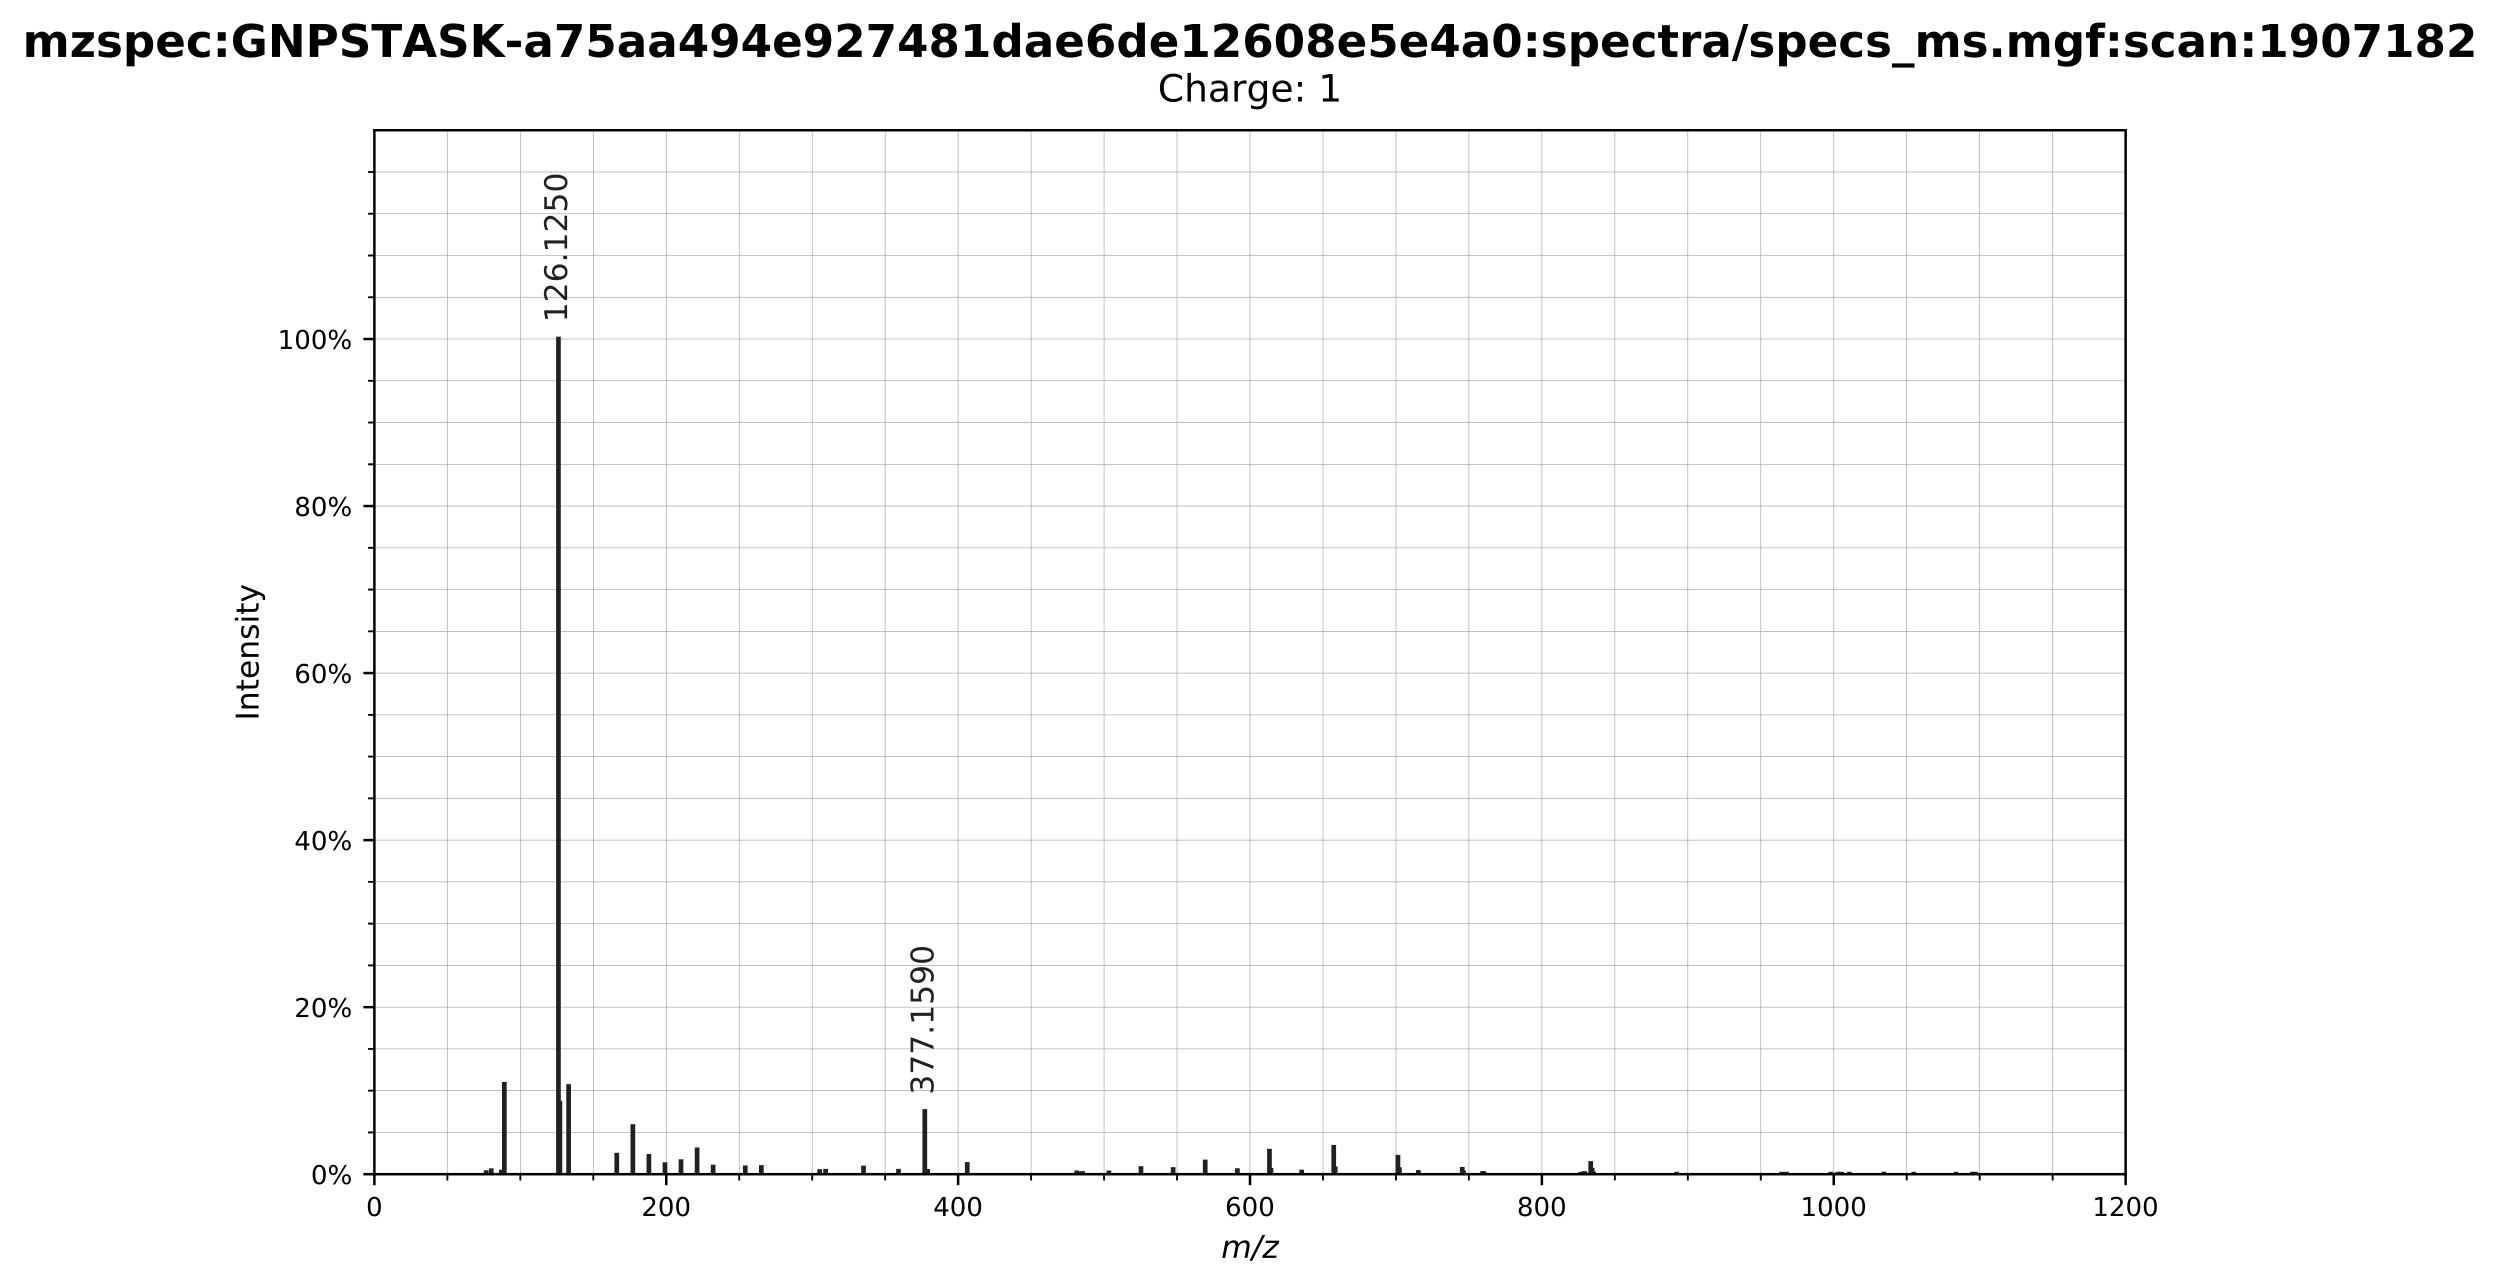 <?xml version="1.0" encoding="utf-8" standalone="no"?>
<!DOCTYPE svg PUBLIC "-//W3C//DTD SVG 1.1//EN"
  "http://www.w3.org/Graphics/SVG/1.1/DTD/svg11.dtd">
<!-- Created with matplotlib (https://matplotlib.org/) -->
<svg height="410.075pt" version="1.1" viewBox="0 0 796.583 410.075" width="796.583pt" xmlns="http://www.w3.org/2000/svg" xmlns:xlink="http://www.w3.org/1999/xlink">
 <defs>
  <style type="text/css">
*{stroke-linecap:butt;stroke-linejoin:round;}
  </style>
 </defs>
 <g id="figure_1">
  <g id="patch_1">
   <path d="M 0 410.075 
L 796.583 410.075 
L 796.583 0 
L 0 0 
z
" style="fill:#ffffff;"/>
  </g>
  <g id="axes_1">
   <g id="patch_2">
    <path d="M 119.292 374.135 
L 677.292 374.135 
L 677.292 41.495 
L 119.292 41.495 
z
" style="fill:#ffffff;"/>
   </g>
   <g id="matplotlib.axis_1">
    <g id="xtick_1">
     <g id="line2d_1">
      <path clip-path="url(#p60ca84ebb6)" d="M 119.292 374.135 
L 119.292 41.495 
" style="fill:none;stroke:#9e9e9e;stroke-linecap:square;stroke-width:0.2;"/>
     </g>
     <g id="line2d_2">
      <defs>
       <path d="M 0 0 
L 0 3.5 
" id="ma1e33d2cb3" style="stroke:#000000;stroke-width:0.8;"/>
      </defs>
      <g>
       <use style="stroke:#000000;stroke-width:0.8;" x="119.292" xlink:href="#ma1e33d2cb3" y="374.135"/>
      </g>
     </g>
     <g id="text_1">
      <!-- 0 -->
      <defs>
       <path d="M 31.781 66.406 
Q 24.172 66.406 20.328 58.906 
Q 16.5 51.422 16.5 36.375 
Q 16.5 21.391 20.328 13.891 
Q 24.172 6.391 31.781 6.391 
Q 39.453 6.391 43.281 13.891 
Q 47.125 21.391 47.125 36.375 
Q 47.125 51.422 43.281 58.906 
Q 39.453 66.406 31.781 66.406 
z
M 31.781 74.219 
Q 44.047 74.219 50.516 64.516 
Q 56.984 54.828 56.984 36.375 
Q 56.984 17.969 50.516 8.266 
Q 44.047 -1.422 31.781 -1.422 
Q 19.531 -1.422 13.062 8.266 
Q 6.594 17.969 6.594 36.375 
Q 6.594 54.828 13.062 64.516 
Q 19.531 74.219 31.781 74.219 
z
" id="DejaVuSans-48"/>
      </defs>
      <g transform="translate(116.642 387.465)scale(0.083 -0.083)">
       <use xlink:href="#DejaVuSans-48"/>
      </g>
     </g>
    </g>
    <g id="xtick_2">
     <g id="line2d_3">
      <path clip-path="url(#p60ca84ebb6)" d="M 212.292 374.135 
L 212.292 41.495 
" style="fill:none;stroke:#9e9e9e;stroke-linecap:square;stroke-width:0.2;"/>
     </g>
     <g id="line2d_4">
      <g>
       <use style="stroke:#000000;stroke-width:0.8;" x="212.292" xlink:href="#ma1e33d2cb3" y="374.135"/>
      </g>
     </g>
     <g id="text_2">
      <!-- 200 -->
      <defs>
       <path d="M 19.188 8.297 
L 53.609 8.297 
L 53.609 0 
L 7.328 0 
L 7.328 8.297 
Q 12.938 14.109 22.625 23.891 
Q 32.328 33.688 34.812 36.531 
Q 39.547 41.844 41.422 45.531 
Q 43.312 49.219 43.312 52.781 
Q 43.312 58.594 39.234 62.25 
Q 35.156 65.922 28.609 65.922 
Q 23.969 65.922 18.812 64.312 
Q 13.672 62.703 7.812 59.422 
L 7.812 69.391 
Q 13.766 71.781 18.938 73 
Q 24.125 74.219 28.422 74.219 
Q 39.75 74.219 46.484 68.547 
Q 53.219 62.891 53.219 53.422 
Q 53.219 48.922 51.531 44.891 
Q 49.859 40.875 45.406 35.406 
Q 44.188 33.984 37.641 27.219 
Q 31.109 20.453 19.188 8.297 
z
" id="DejaVuSans-50"/>
      </defs>
      <g transform="translate(204.342 387.465)scale(0.083 -0.083)">
       <use xlink:href="#DejaVuSans-50"/>
       <use x="63.623" xlink:href="#DejaVuSans-48"/>
       <use x="127.246" xlink:href="#DejaVuSans-48"/>
      </g>
     </g>
    </g>
    <g id="xtick_3">
     <g id="line2d_5">
      <path clip-path="url(#p60ca84ebb6)" d="M 305.292 374.135 
L 305.292 41.495 
" style="fill:none;stroke:#9e9e9e;stroke-linecap:square;stroke-width:0.2;"/>
     </g>
     <g id="line2d_6">
      <g>
       <use style="stroke:#000000;stroke-width:0.8;" x="305.292" xlink:href="#ma1e33d2cb3" y="374.135"/>
      </g>
     </g>
     <g id="text_3">
      <!-- 400 -->
      <defs>
       <path d="M 37.797 64.312 
L 12.891 25.391 
L 37.797 25.391 
z
M 35.203 72.906 
L 47.609 72.906 
L 47.609 25.391 
L 58.016 25.391 
L 58.016 17.188 
L 47.609 17.188 
L 47.609 0 
L 37.797 0 
L 37.797 17.188 
L 4.891 17.188 
L 4.891 26.703 
z
" id="DejaVuSans-52"/>
      </defs>
      <g transform="translate(297.342 387.465)scale(0.083 -0.083)">
       <use xlink:href="#DejaVuSans-52"/>
       <use x="63.623" xlink:href="#DejaVuSans-48"/>
       <use x="127.246" xlink:href="#DejaVuSans-48"/>
      </g>
     </g>
    </g>
    <g id="xtick_4">
     <g id="line2d_7">
      <path clip-path="url(#p60ca84ebb6)" d="M 398.292 374.135 
L 398.292 41.495 
" style="fill:none;stroke:#9e9e9e;stroke-linecap:square;stroke-width:0.2;"/>
     </g>
     <g id="line2d_8">
      <g>
       <use style="stroke:#000000;stroke-width:0.8;" x="398.292" xlink:href="#ma1e33d2cb3" y="374.135"/>
      </g>
     </g>
     <g id="text_4">
      <!-- 600 -->
      <defs>
       <path d="M 33.016 40.375 
Q 26.375 40.375 22.484 35.828 
Q 18.609 31.297 18.609 23.391 
Q 18.609 15.531 22.484 10.953 
Q 26.375 6.391 33.016 6.391 
Q 39.656 6.391 43.531 10.953 
Q 47.406 15.531 47.406 23.391 
Q 47.406 31.297 43.531 35.828 
Q 39.656 40.375 33.016 40.375 
z
M 52.594 71.297 
L 52.594 62.312 
Q 48.875 64.062 45.094 64.984 
Q 41.312 65.922 37.594 65.922 
Q 27.828 65.922 22.672 59.328 
Q 17.531 52.734 16.797 39.406 
Q 19.672 43.656 24.016 45.922 
Q 28.375 48.188 33.594 48.188 
Q 44.578 48.188 50.953 41.516 
Q 57.328 34.859 57.328 23.391 
Q 57.328 12.156 50.688 5.359 
Q 44.047 -1.422 33.016 -1.422 
Q 20.359 -1.422 13.672 8.266 
Q 6.984 17.969 6.984 36.375 
Q 6.984 53.656 15.188 63.938 
Q 23.391 74.219 37.203 74.219 
Q 40.922 74.219 44.703 73.484 
Q 48.484 72.75 52.594 71.297 
z
" id="DejaVuSans-54"/>
      </defs>
      <g transform="translate(390.342 387.465)scale(0.083 -0.083)">
       <use xlink:href="#DejaVuSans-54"/>
       <use x="63.623" xlink:href="#DejaVuSans-48"/>
       <use x="127.246" xlink:href="#DejaVuSans-48"/>
      </g>
     </g>
    </g>
    <g id="xtick_5">
     <g id="line2d_9">
      <path clip-path="url(#p60ca84ebb6)" d="M 491.292 374.135 
L 491.292 41.495 
" style="fill:none;stroke:#9e9e9e;stroke-linecap:square;stroke-width:0.2;"/>
     </g>
     <g id="line2d_10">
      <g>
       <use style="stroke:#000000;stroke-width:0.8;" x="491.292" xlink:href="#ma1e33d2cb3" y="374.135"/>
      </g>
     </g>
     <g id="text_5">
      <!-- 800 -->
      <defs>
       <path d="M 31.781 34.625 
Q 24.75 34.625 20.719 30.859 
Q 16.703 27.094 16.703 20.516 
Q 16.703 13.922 20.719 10.156 
Q 24.75 6.391 31.781 6.391 
Q 38.812 6.391 42.859 10.172 
Q 46.922 13.969 46.922 20.516 
Q 46.922 27.094 42.891 30.859 
Q 38.875 34.625 31.781 34.625 
z
M 21.922 38.812 
Q 15.578 40.375 12.031 44.719 
Q 8.5 49.078 8.5 55.328 
Q 8.5 64.062 14.719 69.141 
Q 20.953 74.219 31.781 74.219 
Q 42.672 74.219 48.875 69.141 
Q 55.078 64.062 55.078 55.328 
Q 55.078 49.078 51.531 44.719 
Q 48 40.375 41.703 38.812 
Q 48.828 37.156 52.797 32.312 
Q 56.781 27.484 56.781 20.516 
Q 56.781 9.906 50.312 4.234 
Q 43.844 -1.422 31.781 -1.422 
Q 19.734 -1.422 13.25 4.234 
Q 6.781 9.906 6.781 20.516 
Q 6.781 27.484 10.781 32.312 
Q 14.797 37.156 21.922 38.812 
z
M 18.312 54.391 
Q 18.312 48.734 21.844 45.562 
Q 25.391 42.391 31.781 42.391 
Q 38.141 42.391 41.719 45.562 
Q 45.312 48.734 45.312 54.391 
Q 45.312 60.062 41.719 63.234 
Q 38.141 66.406 31.781 66.406 
Q 25.391 66.406 21.844 63.234 
Q 18.312 60.062 18.312 54.391 
z
" id="DejaVuSans-56"/>
      </defs>
      <g transform="translate(483.342 387.465)scale(0.083 -0.083)">
       <use xlink:href="#DejaVuSans-56"/>
       <use x="63.623" xlink:href="#DejaVuSans-48"/>
       <use x="127.246" xlink:href="#DejaVuSans-48"/>
      </g>
     </g>
    </g>
    <g id="xtick_6">
     <g id="line2d_11">
      <path clip-path="url(#p60ca84ebb6)" d="M 584.292 374.135 
L 584.292 41.495 
" style="fill:none;stroke:#9e9e9e;stroke-linecap:square;stroke-width:0.2;"/>
     </g>
     <g id="line2d_12">
      <g>
       <use style="stroke:#000000;stroke-width:0.8;" x="584.292" xlink:href="#ma1e33d2cb3" y="374.135"/>
      </g>
     </g>
     <g id="text_6">
      <!-- 1000 -->
      <defs>
       <path d="M 12.406 8.297 
L 28.516 8.297 
L 28.516 63.922 
L 10.984 60.406 
L 10.984 69.391 
L 28.422 72.906 
L 38.281 72.906 
L 38.281 8.297 
L 54.391 8.297 
L 54.391 0 
L 12.406 0 
z
" id="DejaVuSans-49"/>
      </defs>
      <g transform="translate(573.692 387.465)scale(0.083 -0.083)">
       <use xlink:href="#DejaVuSans-49"/>
       <use x="63.623" xlink:href="#DejaVuSans-48"/>
       <use x="127.246" xlink:href="#DejaVuSans-48"/>
       <use x="190.869" xlink:href="#DejaVuSans-48"/>
      </g>
     </g>
    </g>
    <g id="xtick_7">
     <g id="line2d_13">
      <path clip-path="url(#p60ca84ebb6)" d="M 677.292 374.135 
L 677.292 41.495 
" style="fill:none;stroke:#9e9e9e;stroke-linecap:square;stroke-width:0.2;"/>
     </g>
     <g id="line2d_14">
      <g>
       <use style="stroke:#000000;stroke-width:0.8;" x="677.292" xlink:href="#ma1e33d2cb3" y="374.135"/>
      </g>
     </g>
     <g id="text_7">
      <!-- 1200 -->
      <g transform="translate(666.692 387.465)scale(0.083 -0.083)">
       <use xlink:href="#DejaVuSans-49"/>
       <use x="63.623" xlink:href="#DejaVuSans-50"/>
       <use x="127.246" xlink:href="#DejaVuSans-48"/>
       <use x="190.869" xlink:href="#DejaVuSans-48"/>
      </g>
     </g>
    </g>
    <g id="xtick_8">
     <g id="line2d_15">
      <path clip-path="url(#p60ca84ebb6)" d="M 142.542 374.135 
L 142.542 41.495 
" style="fill:none;stroke:#9e9e9e;stroke-linecap:square;stroke-width:0.2;"/>
     </g>
     <g id="line2d_16">
      <defs>
       <path d="M 0 0 
L 0 2 
" id="me3440eefca" style="stroke:#000000;stroke-width:0.6;"/>
      </defs>
      <g>
       <use style="stroke:#000000;stroke-width:0.6;" x="142.542" xlink:href="#me3440eefca" y="374.135"/>
      </g>
     </g>
    </g>
    <g id="xtick_9">
     <g id="line2d_17">
      <path clip-path="url(#p60ca84ebb6)" d="M 165.792 374.135 
L 165.792 41.495 
" style="fill:none;stroke:#9e9e9e;stroke-linecap:square;stroke-width:0.2;"/>
     </g>
     <g id="line2d_18">
      <g>
       <use style="stroke:#000000;stroke-width:0.6;" x="165.792" xlink:href="#me3440eefca" y="374.135"/>
      </g>
     </g>
    </g>
    <g id="xtick_10">
     <g id="line2d_19">
      <path clip-path="url(#p60ca84ebb6)" d="M 189.042 374.135 
L 189.042 41.495 
" style="fill:none;stroke:#9e9e9e;stroke-linecap:square;stroke-width:0.2;"/>
     </g>
     <g id="line2d_20">
      <g>
       <use style="stroke:#000000;stroke-width:0.6;" x="189.042" xlink:href="#me3440eefca" y="374.135"/>
      </g>
     </g>
    </g>
    <g id="xtick_11">
     <g id="line2d_21">
      <path clip-path="url(#p60ca84ebb6)" d="M 235.542 374.135 
L 235.542 41.495 
" style="fill:none;stroke:#9e9e9e;stroke-linecap:square;stroke-width:0.2;"/>
     </g>
     <g id="line2d_22">
      <g>
       <use style="stroke:#000000;stroke-width:0.6;" x="235.542" xlink:href="#me3440eefca" y="374.135"/>
      </g>
     </g>
    </g>
    <g id="xtick_12">
     <g id="line2d_23">
      <path clip-path="url(#p60ca84ebb6)" d="M 258.792 374.135 
L 258.792 41.495 
" style="fill:none;stroke:#9e9e9e;stroke-linecap:square;stroke-width:0.2;"/>
     </g>
     <g id="line2d_24">
      <g>
       <use style="stroke:#000000;stroke-width:0.6;" x="258.792" xlink:href="#me3440eefca" y="374.135"/>
      </g>
     </g>
    </g>
    <g id="xtick_13">
     <g id="line2d_25">
      <path clip-path="url(#p60ca84ebb6)" d="M 282.042 374.135 
L 282.042 41.495 
" style="fill:none;stroke:#9e9e9e;stroke-linecap:square;stroke-width:0.2;"/>
     </g>
     <g id="line2d_26">
      <g>
       <use style="stroke:#000000;stroke-width:0.6;" x="282.042" xlink:href="#me3440eefca" y="374.135"/>
      </g>
     </g>
    </g>
    <g id="xtick_14">
     <g id="line2d_27">
      <path clip-path="url(#p60ca84ebb6)" d="M 328.542 374.135 
L 328.542 41.495 
" style="fill:none;stroke:#9e9e9e;stroke-linecap:square;stroke-width:0.2;"/>
     </g>
     <g id="line2d_28">
      <g>
       <use style="stroke:#000000;stroke-width:0.6;" x="328.542" xlink:href="#me3440eefca" y="374.135"/>
      </g>
     </g>
    </g>
    <g id="xtick_15">
     <g id="line2d_29">
      <path clip-path="url(#p60ca84ebb6)" d="M 351.792 374.135 
L 351.792 41.495 
" style="fill:none;stroke:#9e9e9e;stroke-linecap:square;stroke-width:0.2;"/>
     </g>
     <g id="line2d_30">
      <g>
       <use style="stroke:#000000;stroke-width:0.6;" x="351.792" xlink:href="#me3440eefca" y="374.135"/>
      </g>
     </g>
    </g>
    <g id="xtick_16">
     <g id="line2d_31">
      <path clip-path="url(#p60ca84ebb6)" d="M 375.042 374.135 
L 375.042 41.495 
" style="fill:none;stroke:#9e9e9e;stroke-linecap:square;stroke-width:0.2;"/>
     </g>
     <g id="line2d_32">
      <g>
       <use style="stroke:#000000;stroke-width:0.6;" x="375.042" xlink:href="#me3440eefca" y="374.135"/>
      </g>
     </g>
    </g>
    <g id="xtick_17">
     <g id="line2d_33">
      <path clip-path="url(#p60ca84ebb6)" d="M 421.542 374.135 
L 421.542 41.495 
" style="fill:none;stroke:#9e9e9e;stroke-linecap:square;stroke-width:0.2;"/>
     </g>
     <g id="line2d_34">
      <g>
       <use style="stroke:#000000;stroke-width:0.6;" x="421.542" xlink:href="#me3440eefca" y="374.135"/>
      </g>
     </g>
    </g>
    <g id="xtick_18">
     <g id="line2d_35">
      <path clip-path="url(#p60ca84ebb6)" d="M 444.792 374.135 
L 444.792 41.495 
" style="fill:none;stroke:#9e9e9e;stroke-linecap:square;stroke-width:0.2;"/>
     </g>
     <g id="line2d_36">
      <g>
       <use style="stroke:#000000;stroke-width:0.6;" x="444.792" xlink:href="#me3440eefca" y="374.135"/>
      </g>
     </g>
    </g>
    <g id="xtick_19">
     <g id="line2d_37">
      <path clip-path="url(#p60ca84ebb6)" d="M 468.042 374.135 
L 468.042 41.495 
" style="fill:none;stroke:#9e9e9e;stroke-linecap:square;stroke-width:0.2;"/>
     </g>
     <g id="line2d_38">
      <g>
       <use style="stroke:#000000;stroke-width:0.6;" x="468.042" xlink:href="#me3440eefca" y="374.135"/>
      </g>
     </g>
    </g>
    <g id="xtick_20">
     <g id="line2d_39">
      <path clip-path="url(#p60ca84ebb6)" d="M 514.542 374.135 
L 514.542 41.495 
" style="fill:none;stroke:#9e9e9e;stroke-linecap:square;stroke-width:0.2;"/>
     </g>
     <g id="line2d_40">
      <g>
       <use style="stroke:#000000;stroke-width:0.6;" x="514.542" xlink:href="#me3440eefca" y="374.135"/>
      </g>
     </g>
    </g>
    <g id="xtick_21">
     <g id="line2d_41">
      <path clip-path="url(#p60ca84ebb6)" d="M 537.792 374.135 
L 537.792 41.495 
" style="fill:none;stroke:#9e9e9e;stroke-linecap:square;stroke-width:0.2;"/>
     </g>
     <g id="line2d_42">
      <g>
       <use style="stroke:#000000;stroke-width:0.6;" x="537.792" xlink:href="#me3440eefca" y="374.135"/>
      </g>
     </g>
    </g>
    <g id="xtick_22">
     <g id="line2d_43">
      <path clip-path="url(#p60ca84ebb6)" d="M 561.042 374.135 
L 561.042 41.495 
" style="fill:none;stroke:#9e9e9e;stroke-linecap:square;stroke-width:0.2;"/>
     </g>
     <g id="line2d_44">
      <g>
       <use style="stroke:#000000;stroke-width:0.6;" x="561.042" xlink:href="#me3440eefca" y="374.135"/>
      </g>
     </g>
    </g>
    <g id="xtick_23">
     <g id="line2d_45">
      <path clip-path="url(#p60ca84ebb6)" d="M 607.542 374.135 
L 607.542 41.495 
" style="fill:none;stroke:#9e9e9e;stroke-linecap:square;stroke-width:0.2;"/>
     </g>
     <g id="line2d_46">
      <g>
       <use style="stroke:#000000;stroke-width:0.6;" x="607.542" xlink:href="#me3440eefca" y="374.135"/>
      </g>
     </g>
    </g>
    <g id="xtick_24">
     <g id="line2d_47">
      <path clip-path="url(#p60ca84ebb6)" d="M 630.792 374.135 
L 630.792 41.495 
" style="fill:none;stroke:#9e9e9e;stroke-linecap:square;stroke-width:0.2;"/>
     </g>
     <g id="line2d_48">
      <g>
       <use style="stroke:#000000;stroke-width:0.6;" x="630.792" xlink:href="#me3440eefca" y="374.135"/>
      </g>
     </g>
    </g>
    <g id="xtick_25">
     <g id="line2d_49">
      <path clip-path="url(#p60ca84ebb6)" d="M 654.042 374.135 
L 654.042 41.495 
" style="fill:none;stroke:#9e9e9e;stroke-linecap:square;stroke-width:0.2;"/>
     </g>
     <g id="line2d_50">
      <g>
       <use style="stroke:#000000;stroke-width:0.6;" x="654.042" xlink:href="#me3440eefca" y="374.135"/>
      </g>
     </g>
    </g>
    <g id="text_8">
     <!-- m/z -->
     <defs>
      <path d="M 89.797 33.016 
L 83.406 0 
L 74.422 0 
L 80.719 32.719 
Q 81.109 34.812 81.297 36.328 
Q 81.5 37.844 81.5 38.922 
Q 81.5 43.312 79.047 45.75 
Q 76.609 48.188 72.219 48.188 
Q 65.672 48.188 60.547 43.281 
Q 55.422 38.375 53.906 30.516 
L 47.906 0 
L 38.922 0 
L 45.312 32.719 
Q 45.703 34.516 45.891 36.047 
Q 46.094 37.594 46.094 38.812 
Q 46.094 43.266 43.656 45.719 
Q 41.219 48.188 36.922 48.188 
Q 30.281 48.188 25.141 43.281 
Q 20.016 38.375 18.5 30.516 
L 12.5 0 
L 3.516 0 
L 14.203 54.688 
L 23.188 54.688 
L 21.484 46.188 
Q 25.141 50.984 30.047 53.484 
Q 34.969 56 40.578 56 
Q 46.531 56 50.359 52.875 
Q 54.203 49.75 54.984 44.188 
Q 59.078 49.953 64.469 52.969 
Q 69.875 56 75.875 56 
Q 82.906 56 86.734 51.953 
Q 90.578 47.906 90.578 40.484 
Q 90.578 38.875 90.375 36.938 
Q 90.188 35.016 89.797 33.016 
z
" id="DejaVuSans-Oblique-109"/>
      <path d="M 33.984 72.906 
L 42.672 72.906 
L 1.312 -9.281 
L -7.328 -9.281 
z
" id="DejaVuSans-Oblique-47"/>
      <path d="M 11.625 54.688 
L 54.297 54.688 
L 52.688 46.484 
L 11.531 7.172 
L 45.516 7.172 
L 44.094 0 
L -0.297 0 
L 1.312 8.203 
L 42.484 47.516 
L 10.203 47.516 
z
" id="DejaVuSans-Oblique-122"/>
     </defs>
     <g transform="translate(389.113 400.796)scale(0.1 -0.1)">
      <use xlink:href="#DejaVuSans-Oblique-109"/>
      <use x="97.412" xlink:href="#DejaVuSans-Oblique-47"/>
      <use x="131.104" xlink:href="#DejaVuSans-Oblique-122"/>
     </g>
    </g>
   </g>
   <g id="matplotlib.axis_2">
    <g id="ytick_1">
     <g id="line2d_51">
      <path clip-path="url(#p60ca84ebb6)" d="M 119.292 374.135 
L 677.292 374.135 
" style="fill:none;stroke:#9e9e9e;stroke-linecap:square;stroke-width:0.2;"/>
     </g>
     <g id="line2d_52">
      <defs>
       <path d="M 0 0 
L -3.5 0 
" id="m4aa9f565e3" style="stroke:#000000;stroke-width:0.8;"/>
      </defs>
      <g>
       <use style="stroke:#000000;stroke-width:0.8;" x="119.292" xlink:href="#m4aa9f565e3" y="374.135"/>
      </g>
     </g>
     <g id="text_9">
      <!-- 0% -->
      <defs>
       <path d="M 72.703 32.078 
Q 68.453 32.078 66.031 28.469 
Q 63.625 24.859 63.625 18.406 
Q 63.625 12.062 66.031 8.422 
Q 68.453 4.781 72.703 4.781 
Q 76.859 4.781 79.266 8.422 
Q 81.688 12.062 81.688 18.406 
Q 81.688 24.812 79.266 28.438 
Q 76.859 32.078 72.703 32.078 
z
M 72.703 38.281 
Q 80.422 38.281 84.953 32.906 
Q 89.5 27.547 89.5 18.406 
Q 89.5 9.281 84.938 3.922 
Q 80.375 -1.422 72.703 -1.422 
Q 64.891 -1.422 60.344 3.922 
Q 55.812 9.281 55.812 18.406 
Q 55.812 27.594 60.375 32.938 
Q 64.938 38.281 72.703 38.281 
z
M 22.312 68.016 
Q 18.109 68.016 15.688 64.375 
Q 13.281 60.75 13.281 54.391 
Q 13.281 47.953 15.672 44.328 
Q 18.062 40.719 22.312 40.719 
Q 26.562 40.719 28.969 44.328 
Q 31.391 47.953 31.391 54.391 
Q 31.391 60.688 28.953 64.344 
Q 26.516 68.016 22.312 68.016 
z
M 66.406 74.219 
L 74.219 74.219 
L 28.609 -1.422 
L 20.797 -1.422 
z
M 22.312 74.219 
Q 30.031 74.219 34.609 68.875 
Q 39.203 63.531 39.203 54.391 
Q 39.203 45.172 34.641 39.844 
Q 30.078 34.516 22.312 34.516 
Q 14.547 34.516 10.031 39.859 
Q 5.516 45.219 5.516 54.391 
Q 5.516 63.484 10.047 68.844 
Q 14.594 74.219 22.312 74.219 
z
" id="DejaVuSans-37"/>
      </defs>
      <g transform="translate(99.077 377.3)scale(0.083 -0.083)">
       <use xlink:href="#DejaVuSans-48"/>
       <use x="63.623" xlink:href="#DejaVuSans-37"/>
      </g>
     </g>
    </g>
    <g id="ytick_2">
     <g id="line2d_53">
      <path clip-path="url(#p60ca84ebb6)" d="M 119.292 320.913 
L 677.292 320.913 
" style="fill:none;stroke:#9e9e9e;stroke-linecap:square;stroke-width:0.2;"/>
     </g>
     <g id="line2d_54">
      <g>
       <use style="stroke:#000000;stroke-width:0.8;" x="119.292" xlink:href="#m4aa9f565e3" y="320.913"/>
      </g>
     </g>
     <g id="text_10">
      <!-- 20% -->
      <g transform="translate(93.777 324.078)scale(0.083 -0.083)">
       <use xlink:href="#DejaVuSans-50"/>
       <use x="63.623" xlink:href="#DejaVuSans-48"/>
       <use x="127.246" xlink:href="#DejaVuSans-37"/>
      </g>
     </g>
    </g>
    <g id="ytick_3">
     <g id="line2d_55">
      <path clip-path="url(#p60ca84ebb6)" d="M 119.292 267.691 
L 677.292 267.691 
" style="fill:none;stroke:#9e9e9e;stroke-linecap:square;stroke-width:0.2;"/>
     </g>
     <g id="line2d_56">
      <g>
       <use style="stroke:#000000;stroke-width:0.8;" x="119.292" xlink:href="#m4aa9f565e3" y="267.691"/>
      </g>
     </g>
     <g id="text_11">
      <!-- 40% -->
      <g transform="translate(93.777 270.855)scale(0.083 -0.083)">
       <use xlink:href="#DejaVuSans-52"/>
       <use x="63.623" xlink:href="#DejaVuSans-48"/>
       <use x="127.246" xlink:href="#DejaVuSans-37"/>
      </g>
     </g>
    </g>
    <g id="ytick_4">
     <g id="line2d_57">
      <path clip-path="url(#p60ca84ebb6)" d="M 119.292 214.468 
L 677.292 214.468 
" style="fill:none;stroke:#9e9e9e;stroke-linecap:square;stroke-width:0.2;"/>
     </g>
     <g id="line2d_58">
      <g>
       <use style="stroke:#000000;stroke-width:0.8;" x="119.292" xlink:href="#m4aa9f565e3" y="214.468"/>
      </g>
     </g>
     <g id="text_12">
      <!-- 60% -->
      <g transform="translate(93.777 217.633)scale(0.083 -0.083)">
       <use xlink:href="#DejaVuSans-54"/>
       <use x="63.623" xlink:href="#DejaVuSans-48"/>
       <use x="127.246" xlink:href="#DejaVuSans-37"/>
      </g>
     </g>
    </g>
    <g id="ytick_5">
     <g id="line2d_59">
      <path clip-path="url(#p60ca84ebb6)" d="M 119.292 161.246 
L 677.292 161.246 
" style="fill:none;stroke:#9e9e9e;stroke-linecap:square;stroke-width:0.2;"/>
     </g>
     <g id="line2d_60">
      <g>
       <use style="stroke:#000000;stroke-width:0.8;" x="119.292" xlink:href="#m4aa9f565e3" y="161.246"/>
      </g>
     </g>
     <g id="text_13">
      <!-- 80% -->
      <g transform="translate(93.777 164.411)scale(0.083 -0.083)">
       <use xlink:href="#DejaVuSans-56"/>
       <use x="63.623" xlink:href="#DejaVuSans-48"/>
       <use x="127.246" xlink:href="#DejaVuSans-37"/>
      </g>
     </g>
    </g>
    <g id="ytick_6">
     <g id="line2d_61">
      <path clip-path="url(#p60ca84ebb6)" d="M 119.292 108.023 
L 677.292 108.023 
" style="fill:none;stroke:#9e9e9e;stroke-linecap:square;stroke-width:0.2;"/>
     </g>
     <g id="line2d_62">
      <g>
       <use style="stroke:#000000;stroke-width:0.8;" x="119.292" xlink:href="#m4aa9f565e3" y="108.023"/>
      </g>
     </g>
     <g id="text_14">
      <!-- 100% -->
      <g transform="translate(88.477 111.188)scale(0.083 -0.083)">
       <use xlink:href="#DejaVuSans-49"/>
       <use x="63.623" xlink:href="#DejaVuSans-48"/>
       <use x="127.246" xlink:href="#DejaVuSans-48"/>
       <use x="190.869" xlink:href="#DejaVuSans-37"/>
      </g>
     </g>
    </g>
    <g id="ytick_7">
     <g id="line2d_63">
      <path clip-path="url(#p60ca84ebb6)" d="M 119.292 360.83 
L 677.292 360.83 
" style="fill:none;stroke:#9e9e9e;stroke-linecap:square;stroke-width:0.2;"/>
     </g>
     <g id="line2d_64">
      <defs>
       <path d="M 0 0 
L -2 0 
" id="m4647e4ab85" style="stroke:#000000;stroke-width:0.6;"/>
      </defs>
      <g>
       <use style="stroke:#000000;stroke-width:0.6;" x="119.292" xlink:href="#m4647e4ab85" y="360.83"/>
      </g>
     </g>
    </g>
    <g id="ytick_8">
     <g id="line2d_65">
      <path clip-path="url(#p60ca84ebb6)" d="M 119.292 347.524 
L 677.292 347.524 
" style="fill:none;stroke:#9e9e9e;stroke-linecap:square;stroke-width:0.2;"/>
     </g>
     <g id="line2d_66">
      <g>
       <use style="stroke:#000000;stroke-width:0.6;" x="119.292" xlink:href="#m4647e4ab85" y="347.524"/>
      </g>
     </g>
    </g>
    <g id="ytick_9">
     <g id="line2d_67">
      <path clip-path="url(#p60ca84ebb6)" d="M 119.292 334.219 
L 677.292 334.219 
" style="fill:none;stroke:#9e9e9e;stroke-linecap:square;stroke-width:0.2;"/>
     </g>
     <g id="line2d_68">
      <g>
       <use style="stroke:#000000;stroke-width:0.6;" x="119.292" xlink:href="#m4647e4ab85" y="334.219"/>
      </g>
     </g>
    </g>
    <g id="ytick_10">
     <g id="line2d_69">
      <path clip-path="url(#p60ca84ebb6)" d="M 119.292 307.607 
L 677.292 307.607 
" style="fill:none;stroke:#9e9e9e;stroke-linecap:square;stroke-width:0.2;"/>
     </g>
     <g id="line2d_70">
      <g>
       <use style="stroke:#000000;stroke-width:0.6;" x="119.292" xlink:href="#m4647e4ab85" y="307.607"/>
      </g>
     </g>
    </g>
    <g id="ytick_11">
     <g id="line2d_71">
      <path clip-path="url(#p60ca84ebb6)" d="M 119.292 294.302 
L 677.292 294.302 
" style="fill:none;stroke:#9e9e9e;stroke-linecap:square;stroke-width:0.2;"/>
     </g>
     <g id="line2d_72">
      <g>
       <use style="stroke:#000000;stroke-width:0.6;" x="119.292" xlink:href="#m4647e4ab85" y="294.302"/>
      </g>
     </g>
    </g>
    <g id="ytick_12">
     <g id="line2d_73">
      <path clip-path="url(#p60ca84ebb6)" d="M 119.292 280.996 
L 677.292 280.996 
" style="fill:none;stroke:#9e9e9e;stroke-linecap:square;stroke-width:0.2;"/>
     </g>
     <g id="line2d_74">
      <g>
       <use style="stroke:#000000;stroke-width:0.6;" x="119.292" xlink:href="#m4647e4ab85" y="280.996"/>
      </g>
     </g>
    </g>
    <g id="ytick_13">
     <g id="line2d_75">
      <path clip-path="url(#p60ca84ebb6)" d="M 119.292 254.385 
L 677.292 254.385 
" style="fill:none;stroke:#9e9e9e;stroke-linecap:square;stroke-width:0.2;"/>
     </g>
     <g id="line2d_76">
      <g>
       <use style="stroke:#000000;stroke-width:0.6;" x="119.292" xlink:href="#m4647e4ab85" y="254.385"/>
      </g>
     </g>
    </g>
    <g id="ytick_14">
     <g id="line2d_77">
      <path clip-path="url(#p60ca84ebb6)" d="M 119.292 241.079 
L 677.292 241.079 
" style="fill:none;stroke:#9e9e9e;stroke-linecap:square;stroke-width:0.2;"/>
     </g>
     <g id="line2d_78">
      <g>
       <use style="stroke:#000000;stroke-width:0.6;" x="119.292" xlink:href="#m4647e4ab85" y="241.079"/>
      </g>
     </g>
    </g>
    <g id="ytick_15">
     <g id="line2d_79">
      <path clip-path="url(#p60ca84ebb6)" d="M 119.292 227.774 
L 677.292 227.774 
" style="fill:none;stroke:#9e9e9e;stroke-linecap:square;stroke-width:0.2;"/>
     </g>
     <g id="line2d_80">
      <g>
       <use style="stroke:#000000;stroke-width:0.6;" x="119.292" xlink:href="#m4647e4ab85" y="227.774"/>
      </g>
     </g>
    </g>
    <g id="ytick_16">
     <g id="line2d_81">
      <path clip-path="url(#p60ca84ebb6)" d="M 119.292 201.163 
L 677.292 201.163 
" style="fill:none;stroke:#9e9e9e;stroke-linecap:square;stroke-width:0.2;"/>
     </g>
     <g id="line2d_82">
      <g>
       <use style="stroke:#000000;stroke-width:0.6;" x="119.292" xlink:href="#m4647e4ab85" y="201.163"/>
      </g>
     </g>
    </g>
    <g id="ytick_17">
     <g id="line2d_83">
      <path clip-path="url(#p60ca84ebb6)" d="M 119.292 187.857 
L 677.292 187.857 
" style="fill:none;stroke:#9e9e9e;stroke-linecap:square;stroke-width:0.2;"/>
     </g>
     <g id="line2d_84">
      <g>
       <use style="stroke:#000000;stroke-width:0.6;" x="119.292" xlink:href="#m4647e4ab85" y="187.857"/>
      </g>
     </g>
    </g>
    <g id="ytick_18">
     <g id="line2d_85">
      <path clip-path="url(#p60ca84ebb6)" d="M 119.292 174.551 
L 677.292 174.551 
" style="fill:none;stroke:#9e9e9e;stroke-linecap:square;stroke-width:0.2;"/>
     </g>
     <g id="line2d_86">
      <g>
       <use style="stroke:#000000;stroke-width:0.6;" x="119.292" xlink:href="#m4647e4ab85" y="174.551"/>
      </g>
     </g>
    </g>
    <g id="ytick_19">
     <g id="line2d_87">
      <path clip-path="url(#p60ca84ebb6)" d="M 119.292 147.94 
L 677.292 147.94 
" style="fill:none;stroke:#9e9e9e;stroke-linecap:square;stroke-width:0.2;"/>
     </g>
     <g id="line2d_88">
      <g>
       <use style="stroke:#000000;stroke-width:0.6;" x="119.292" xlink:href="#m4647e4ab85" y="147.94"/>
      </g>
     </g>
    </g>
    <g id="ytick_20">
     <g id="line2d_89">
      <path clip-path="url(#p60ca84ebb6)" d="M 119.292 134.635 
L 677.292 134.635 
" style="fill:none;stroke:#9e9e9e;stroke-linecap:square;stroke-width:0.2;"/>
     </g>
     <g id="line2d_90">
      <g>
       <use style="stroke:#000000;stroke-width:0.6;" x="119.292" xlink:href="#m4647e4ab85" y="134.635"/>
      </g>
     </g>
    </g>
    <g id="ytick_21">
     <g id="line2d_91">
      <path clip-path="url(#p60ca84ebb6)" d="M 119.292 121.329 
L 677.292 121.329 
" style="fill:none;stroke:#9e9e9e;stroke-linecap:square;stroke-width:0.2;"/>
     </g>
     <g id="line2d_92">
      <g>
       <use style="stroke:#000000;stroke-width:0.6;" x="119.292" xlink:href="#m4647e4ab85" y="121.329"/>
      </g>
     </g>
    </g>
    <g id="ytick_22">
     <g id="line2d_93">
      <path clip-path="url(#p60ca84ebb6)" d="M 119.292 94.718 
L 677.292 94.718 
" style="fill:none;stroke:#9e9e9e;stroke-linecap:square;stroke-width:0.2;"/>
     </g>
     <g id="line2d_94">
      <g>
       <use style="stroke:#000000;stroke-width:0.6;" x="119.292" xlink:href="#m4647e4ab85" y="94.718"/>
      </g>
     </g>
    </g>
    <g id="ytick_23">
     <g id="line2d_95">
      <path clip-path="url(#p60ca84ebb6)" d="M 119.292 81.412 
L 677.292 81.412 
" style="fill:none;stroke:#9e9e9e;stroke-linecap:square;stroke-width:0.2;"/>
     </g>
     <g id="line2d_96">
      <g>
       <use style="stroke:#000000;stroke-width:0.6;" x="119.292" xlink:href="#m4647e4ab85" y="81.412"/>
      </g>
     </g>
    </g>
    <g id="ytick_24">
     <g id="line2d_97">
      <path clip-path="url(#p60ca84ebb6)" d="M 119.292 68.107 
L 677.292 68.107 
" style="fill:none;stroke:#9e9e9e;stroke-linecap:square;stroke-width:0.2;"/>
     </g>
     <g id="line2d_98">
      <g>
       <use style="stroke:#000000;stroke-width:0.6;" x="119.292" xlink:href="#m4647e4ab85" y="68.107"/>
      </g>
     </g>
    </g>
    <g id="ytick_25">
     <g id="line2d_99">
      <path clip-path="url(#p60ca84ebb6)" d="M 119.292 54.801 
L 677.292 54.801 
" style="fill:none;stroke:#9e9e9e;stroke-linecap:square;stroke-width:0.2;"/>
     </g>
     <g id="line2d_100">
      <g>
       <use style="stroke:#000000;stroke-width:0.6;" x="119.292" xlink:href="#m4647e4ab85" y="54.801"/>
      </g>
     </g>
    </g>
    <g id="text_15">
     <!-- Intensity -->
     <defs>
      <path d="M 9.812 72.906 
L 19.672 72.906 
L 19.672 0 
L 9.812 0 
z
" id="DejaVuSans-73"/>
      <path d="M 54.891 33.016 
L 54.891 0 
L 45.906 0 
L 45.906 32.719 
Q 45.906 40.484 42.875 44.328 
Q 39.844 48.188 33.797 48.188 
Q 26.516 48.188 22.312 43.547 
Q 18.109 38.922 18.109 30.906 
L 18.109 0 
L 9.078 0 
L 9.078 54.688 
L 18.109 54.688 
L 18.109 46.188 
Q 21.344 51.125 25.703 53.562 
Q 30.078 56 35.797 56 
Q 45.219 56 50.047 50.172 
Q 54.891 44.344 54.891 33.016 
z
" id="DejaVuSans-110"/>
      <path d="M 18.312 70.219 
L 18.312 54.688 
L 36.812 54.688 
L 36.812 47.703 
L 18.312 47.703 
L 18.312 18.016 
Q 18.312 11.328 20.141 9.422 
Q 21.969 7.516 27.594 7.516 
L 36.812 7.516 
L 36.812 0 
L 27.594 0 
Q 17.188 0 13.234 3.875 
Q 9.281 7.766 9.281 18.016 
L 9.281 47.703 
L 2.688 47.703 
L 2.688 54.688 
L 9.281 54.688 
L 9.281 70.219 
z
" id="DejaVuSans-116"/>
      <path d="M 56.203 29.594 
L 56.203 25.203 
L 14.891 25.203 
Q 15.484 15.922 20.484 11.062 
Q 25.484 6.203 34.422 6.203 
Q 39.594 6.203 44.453 7.469 
Q 49.312 8.734 54.109 11.281 
L 54.109 2.781 
Q 49.266 0.734 44.188 -0.344 
Q 39.109 -1.422 33.891 -1.422 
Q 20.797 -1.422 13.156 6.188 
Q 5.516 13.812 5.516 26.812 
Q 5.516 40.234 12.766 48.109 
Q 20.016 56 32.328 56 
Q 43.359 56 49.781 48.891 
Q 56.203 41.797 56.203 29.594 
z
M 47.219 32.234 
Q 47.125 39.594 43.094 43.984 
Q 39.062 48.391 32.422 48.391 
Q 24.906 48.391 20.391 44.141 
Q 15.875 39.891 15.188 32.172 
z
" id="DejaVuSans-101"/>
      <path d="M 44.281 53.078 
L 44.281 44.578 
Q 40.484 46.531 36.375 47.5 
Q 32.281 48.484 27.875 48.484 
Q 21.188 48.484 17.844 46.438 
Q 14.5 44.391 14.5 40.281 
Q 14.5 37.156 16.891 35.375 
Q 19.281 33.594 26.516 31.984 
L 29.594 31.297 
Q 39.156 29.25 43.188 25.516 
Q 47.219 21.781 47.219 15.094 
Q 47.219 7.469 41.188 3.016 
Q 35.156 -1.422 24.609 -1.422 
Q 20.219 -1.422 15.453 -0.562 
Q 10.688 0.297 5.422 2 
L 5.422 11.281 
Q 10.406 8.688 15.234 7.391 
Q 20.062 6.109 24.812 6.109 
Q 31.156 6.109 34.562 8.281 
Q 37.984 10.453 37.984 14.406 
Q 37.984 18.062 35.516 20.016 
Q 33.062 21.969 24.703 23.781 
L 21.578 24.516 
Q 13.234 26.266 9.516 29.906 
Q 5.812 33.547 5.812 39.891 
Q 5.812 47.609 11.281 51.797 
Q 16.75 56 26.812 56 
Q 31.781 56 36.172 55.266 
Q 40.578 54.547 44.281 53.078 
z
" id="DejaVuSans-115"/>
      <path d="M 9.422 54.688 
L 18.406 54.688 
L 18.406 0 
L 9.422 0 
z
M 9.422 75.984 
L 18.406 75.984 
L 18.406 64.594 
L 9.422 64.594 
z
" id="DejaVuSans-105"/>
      <path d="M 32.172 -5.078 
Q 28.375 -14.844 24.75 -17.812 
Q 21.141 -20.797 15.094 -20.797 
L 7.906 -20.797 
L 7.906 -13.281 
L 13.188 -13.281 
Q 16.891 -13.281 18.938 -11.516 
Q 21 -9.766 23.484 -3.219 
L 25.094 0.875 
L 2.984 54.688 
L 12.5 54.688 
L 29.594 11.922 
L 46.688 54.688 
L 56.203 54.688 
z
" id="DejaVuSans-121"/>
     </defs>
     <g transform="translate(82.397 229.578)rotate(-90)scale(0.1 -0.1)">
      <use xlink:href="#DejaVuSans-73"/>
      <use x="29.492" xlink:href="#DejaVuSans-110"/>
      <use x="92.871" xlink:href="#DejaVuSans-116"/>
      <use x="132.08" xlink:href="#DejaVuSans-101"/>
      <use x="193.604" xlink:href="#DejaVuSans-110"/>
      <use x="256.982" xlink:href="#DejaVuSans-115"/>
      <use x="309.082" xlink:href="#DejaVuSans-105"/>
      <use x="336.865" xlink:href="#DejaVuSans-116"/>
      <use x="376.074" xlink:href="#DejaVuSans-121"/>
     </g>
    </g>
   </g>
   <g id="line2d_101">
    <path clip-path="url(#p60ca84ebb6)" d="M 154.878 374.135 
L 154.878 373.648 
" style="fill:none;stroke:#212121;stroke-linecap:square;stroke-width:1.5;"/>
   </g>
   <g id="line2d_102">
    <path clip-path="url(#p60ca84ebb6)" d="M 156.517 374.135 
L 156.517 373.023 
" style="fill:none;stroke:#212121;stroke-linecap:square;stroke-width:1.5;"/>
   </g>
   <g id="line2d_103">
    <path clip-path="url(#p60ca84ebb6)" d="M 159.767 374.135 
L 159.767 373.431 
" style="fill:none;stroke:#212121;stroke-linecap:square;stroke-width:1.5;"/>
   </g>
   <g id="line2d_104">
    <path clip-path="url(#p60ca84ebb6)" d="M 160.704 374.135 
L 160.704 345.481 
" style="fill:none;stroke:#212121;stroke-linecap:square;stroke-width:1.5;"/>
   </g>
   <g id="line2d_105">
    <path clip-path="url(#p60ca84ebb6)" d="M 178.407 374.135 
L 178.407 351.51 
" style="fill:none;stroke:#212121;stroke-linecap:square;stroke-width:1.5;"/>
   </g>
   <g id="line2d_106">
    <path clip-path="url(#p60ca84ebb6)" d="M 181.176 374.135 
L 181.176 346.182 
" style="fill:none;stroke:#212121;stroke-linecap:square;stroke-width:1.5;"/>
   </g>
   <g id="line2d_107">
    <path clip-path="url(#p60ca84ebb6)" d="M 196.524 374.135 
L 196.524 368.064 
" style="fill:none;stroke:#212121;stroke-linecap:square;stroke-width:1.5;"/>
   </g>
   <g id="line2d_108">
    <path clip-path="url(#p60ca84ebb6)" d="M 201.649 374.135 
L 201.649 358.962 
" style="fill:none;stroke:#212121;stroke-linecap:square;stroke-width:1.5;"/>
   </g>
   <g id="line2d_109">
    <path clip-path="url(#p60ca84ebb6)" d="M 206.76 374.135 
L 206.76 368.45 
" style="fill:none;stroke:#212121;stroke-linecap:square;stroke-width:1.5;"/>
   </g>
   <g id="line2d_110">
    <path clip-path="url(#p60ca84ebb6)" d="M 211.885 374.135 
L 211.885 371.095 
" style="fill:none;stroke:#212121;stroke-linecap:square;stroke-width:1.5;"/>
   </g>
   <g id="line2d_111">
    <path clip-path="url(#p60ca84ebb6)" d="M 216.996 374.135 
L 216.996 370.132 
" style="fill:none;stroke:#212121;stroke-linecap:square;stroke-width:1.5;"/>
   </g>
   <g id="line2d_112">
    <path clip-path="url(#p60ca84ebb6)" d="M 222.121 374.135 
L 222.121 366.364 
" style="fill:none;stroke:#212121;stroke-linecap:square;stroke-width:1.5;"/>
   </g>
   <g id="line2d_113">
    <path clip-path="url(#p60ca84ebb6)" d="M 227.232 374.135 
L 227.232 371.852 
" style="fill:none;stroke:#212121;stroke-linecap:square;stroke-width:1.5;"/>
   </g>
   <g id="line2d_114">
    <path clip-path="url(#p60ca84ebb6)" d="M 237.466 374.135 
L 237.466 372.107 
" style="fill:none;stroke:#212121;stroke-linecap:square;stroke-width:1.5;"/>
   </g>
   <g id="line2d_115">
    <path clip-path="url(#p60ca84ebb6)" d="M 242.593 374.135 
L 242.593 372.003 
" style="fill:none;stroke:#212121;stroke-linecap:square;stroke-width:1.5;"/>
   </g>
   <g id="line2d_116">
    <path clip-path="url(#p60ca84ebb6)" d="M 261.185 374.135 
L 261.185 373.287 
" style="fill:none;stroke:#212121;stroke-linecap:square;stroke-width:1.5;"/>
   </g>
   <g id="line2d_117">
    <path clip-path="url(#p60ca84ebb6)" d="M 263.066 374.135 
L 263.066 373.183 
" style="fill:none;stroke:#212121;stroke-linecap:square;stroke-width:1.5;"/>
   </g>
   <g id="line2d_118">
    <path clip-path="url(#p60ca84ebb6)" d="M 275.144 374.135 
L 275.144 372.149 
" style="fill:none;stroke:#212121;stroke-linecap:square;stroke-width:1.5;"/>
   </g>
   <g id="line2d_119">
    <path clip-path="url(#p60ca84ebb6)" d="M 286.29 374.135 
L 286.29 373.194 
" style="fill:none;stroke:#212121;stroke-linecap:square;stroke-width:1.5;"/>
   </g>
   <g id="line2d_120">
    <path clip-path="url(#p60ca84ebb6)" d="M 295.595 374.135 
L 295.595 373.239 
" style="fill:none;stroke:#212121;stroke-linecap:square;stroke-width:1.5;"/>
   </g>
   <g id="line2d_121">
    <path clip-path="url(#p60ca84ebb6)" d="M 308.198 374.135 
L 308.198 371.024 
" style="fill:none;stroke:#212121;stroke-linecap:square;stroke-width:1.5;"/>
   </g>
   <g id="line2d_122">
    <path clip-path="url(#p60ca84ebb6)" d="M 343.078 374.135 
L 343.078 373.7 
" style="fill:none;stroke:#212121;stroke-linecap:square;stroke-width:1.5;"/>
   </g>
   <g id="line2d_123">
    <path clip-path="url(#p60ca84ebb6)" d="M 343.546 374.135 
L 343.546 373.988 
" style="fill:none;stroke:#212121;stroke-linecap:square;stroke-width:1.5;"/>
   </g>
   <g id="line2d_124">
    <path clip-path="url(#p60ca84ebb6)" d="M 344.956 374.135 
L 344.956 373.912 
" style="fill:none;stroke:#212121;stroke-linecap:square;stroke-width:1.5;"/>
   </g>
   <g id="line2d_125">
    <path clip-path="url(#p60ca84ebb6)" d="M 353.33 374.135 
L 353.33 373.712 
" style="fill:none;stroke:#212121;stroke-linecap:square;stroke-width:1.5;"/>
   </g>
   <g id="line2d_126">
    <path clip-path="url(#p60ca84ebb6)" d="M 363.551 374.135 
L 363.551 372.32 
" style="fill:none;stroke:#212121;stroke-linecap:square;stroke-width:1.5;"/>
   </g>
   <g id="line2d_127">
    <path clip-path="url(#p60ca84ebb6)" d="M 373.801 374.135 
L 373.801 372.661 
" style="fill:none;stroke:#212121;stroke-linecap:square;stroke-width:1.5;"/>
   </g>
   <g id="line2d_128">
    <path clip-path="url(#p60ca84ebb6)" d="M 384.022 374.135 
L 384.022 370.234 
" style="fill:none;stroke:#212121;stroke-linecap:square;stroke-width:1.5;"/>
   </g>
   <g id="line2d_129">
    <path clip-path="url(#p60ca84ebb6)" d="M 394.273 374.135 
L 394.273 373.006 
" style="fill:none;stroke:#212121;stroke-linecap:square;stroke-width:1.5;"/>
   </g>
   <g id="line2d_130">
    <path clip-path="url(#p60ca84ebb6)" d="M 404.495 374.135 
L 404.495 366.799 
" style="fill:none;stroke:#212121;stroke-linecap:square;stroke-width:1.5;"/>
   </g>
   <g id="line2d_131">
    <path clip-path="url(#p60ca84ebb6)" d="M 404.962 374.135 
L 404.962 372.877 
" style="fill:none;stroke:#212121;stroke-linecap:square;stroke-width:1.5;"/>
   </g>
   <g id="line2d_132">
    <path clip-path="url(#p60ca84ebb6)" d="M 414.749 374.135 
L 414.749 373.446 
" style="fill:none;stroke:#212121;stroke-linecap:square;stroke-width:1.5;"/>
   </g>
   <g id="line2d_133">
    <path clip-path="url(#p60ca84ebb6)" d="M 424.967 374.135 
L 424.967 365.572 
" style="fill:none;stroke:#212121;stroke-linecap:square;stroke-width:1.5;"/>
   </g>
   <g id="line2d_134">
    <path clip-path="url(#p60ca84ebb6)" d="M 425.434 374.135 
L 425.434 372.404 
" style="fill:none;stroke:#212121;stroke-linecap:square;stroke-width:1.5;"/>
   </g>
   <g id="line2d_135">
    <path clip-path="url(#p60ca84ebb6)" d="M 445.438 374.135 
L 445.438 368.736 
" style="fill:none;stroke:#212121;stroke-linecap:square;stroke-width:1.5;"/>
   </g>
   <g id="line2d_136">
    <path clip-path="url(#p60ca84ebb6)" d="M 445.902 374.135 
L 445.902 372.687 
" style="fill:none;stroke:#212121;stroke-linecap:square;stroke-width:1.5;"/>
   </g>
   <g id="line2d_137">
    <path clip-path="url(#p60ca84ebb6)" d="M 451.943 374.135 
L 451.943 373.581 
" style="fill:none;stroke:#212121;stroke-linecap:square;stroke-width:1.5;"/>
   </g>
   <g id="line2d_138">
    <path clip-path="url(#p60ca84ebb6)" d="M 465.912 374.135 
L 465.912 372.578 
" style="fill:none;stroke:#212121;stroke-linecap:square;stroke-width:1.5;"/>
   </g>
   <g id="line2d_139">
    <path clip-path="url(#p60ca84ebb6)" d="M 466.38 374.135 
L 466.38 373.716 
" style="fill:none;stroke:#212121;stroke-linecap:square;stroke-width:1.5;"/>
   </g>
   <g id="line2d_140">
    <path clip-path="url(#p60ca84ebb6)" d="M 472.415 374.135 
L 472.415 373.87 
" style="fill:none;stroke:#212121;stroke-linecap:square;stroke-width:1.5;"/>
   </g>
   <g id="line2d_141">
    <path clip-path="url(#p60ca84ebb6)" d="M 472.88 374.135 
L 472.88 374.036 
" style="fill:none;stroke:#212121;stroke-linecap:square;stroke-width:1.5;"/>
   </g>
   <g id="line2d_142">
    <path clip-path="url(#p60ca84ebb6)" d="M 503.695 374.135 
L 503.695 374.127 
" style="fill:none;stroke:#212121;stroke-linecap:square;stroke-width:1.5;"/>
   </g>
   <g id="line2d_143">
    <path clip-path="url(#p60ca84ebb6)" d="M 504.565 374.135 
L 504.565 374.084 
" style="fill:none;stroke:#212121;stroke-linecap:square;stroke-width:1.5;"/>
   </g>
   <g id="line2d_144">
    <path clip-path="url(#p60ca84ebb6)" d="M 504.983 374.135 
L 504.983 373.935 
" style="fill:none;stroke:#212121;stroke-linecap:square;stroke-width:1.5;"/>
   </g>
   <g id="line2d_145">
    <path clip-path="url(#p60ca84ebb6)" d="M 506.857 374.135 
L 506.857 370.733 
" style="fill:none;stroke:#212121;stroke-linecap:square;stroke-width:1.5;"/>
   </g>
   <g id="line2d_146">
    <path clip-path="url(#p60ca84ebb6)" d="M 507.323 374.135 
L 507.323 372.844 
" style="fill:none;stroke:#212121;stroke-linecap:square;stroke-width:1.5;"/>
   </g>
   <g id="line2d_147">
    <path clip-path="url(#p60ca84ebb6)" d="M 507.778 374.135 
L 507.778 374.084 
" style="fill:none;stroke:#212121;stroke-linecap:square;stroke-width:1.5;"/>
   </g>
   <g id="line2d_148">
    <path clip-path="url(#p60ca84ebb6)" d="M 534.261 374.135 
L 534.261 374.13 
" style="fill:none;stroke:#212121;stroke-linecap:square;stroke-width:1.5;"/>
   </g>
   <g id="line2d_149">
    <path clip-path="url(#p60ca84ebb6)" d="M 567.688 374.135 
L 567.688 374.128 
" style="fill:none;stroke:#212121;stroke-linecap:square;stroke-width:1.5;"/>
   </g>
   <g id="line2d_150">
    <path clip-path="url(#p60ca84ebb6)" d="M 569.248 374.135 
L 569.248 374.129 
" style="fill:none;stroke:#212121;stroke-linecap:square;stroke-width:1.5;"/>
   </g>
   <g id="line2d_151">
    <path clip-path="url(#p60ca84ebb6)" d="M 583.372 374.135 
L 583.372 374.122 
" style="fill:none;stroke:#212121;stroke-linecap:square;stroke-width:1.5;"/>
   </g>
   <g id="line2d_152">
    <path clip-path="url(#p60ca84ebb6)" d="M 585.542 374.135 
L 585.542 374.127 
" style="fill:none;stroke:#212121;stroke-linecap:square;stroke-width:1.5;"/>
   </g>
   <g id="line2d_153">
    <path clip-path="url(#p60ca84ebb6)" d="M 586.789 374.135 
L 586.789 374.128 
" style="fill:none;stroke:#212121;stroke-linecap:square;stroke-width:1.5;"/>
   </g>
   <g id="line2d_154">
    <path clip-path="url(#p60ca84ebb6)" d="M 589.253 374.135 
L 589.253 374.127 
" style="fill:none;stroke:#212121;stroke-linecap:square;stroke-width:1.5;"/>
   </g>
   <g id="line2d_155">
    <path clip-path="url(#p60ca84ebb6)" d="M 600.236 374.135 
L 600.236 374.105 
" style="fill:none;stroke:#212121;stroke-linecap:square;stroke-width:1.5;"/>
   </g>
   <g id="line2d_156">
    <path clip-path="url(#p60ca84ebb6)" d="M 609.783 374.135 
L 609.783 374.127 
" style="fill:none;stroke:#212121;stroke-linecap:square;stroke-width:1.5;"/>
   </g>
   <g id="line2d_157">
    <path clip-path="url(#p60ca84ebb6)" d="M 623.263 374.135 
L 623.263 374.13 
" style="fill:none;stroke:#212121;stroke-linecap:square;stroke-width:1.5;"/>
   </g>
   <g id="line2d_158">
    <path clip-path="url(#p60ca84ebb6)" d="M 628.429 374.135 
L 628.429 374.129 
" style="fill:none;stroke:#212121;stroke-linecap:square;stroke-width:1.5;"/>
   </g>
   <g id="line2d_159">
    <path clip-path="url(#p60ca84ebb6)" d="M 629.448 374.135 
L 629.448 374.128 
" style="fill:none;stroke:#212121;stroke-linecap:square;stroke-width:1.5;"/>
   </g>
   <g id="line2d_160">
    <path clip-path="url(#p60ca84ebb6)" d="M 177.94 374.135 
L 177.94 108.023 
" style="fill:none;stroke:#212121;stroke-linecap:square;stroke-width:1.5;"/>
   </g>
   <g id="line2d_161">
    <path clip-path="url(#p60ca84ebb6)" d="M 294.671 374.135 
L 294.671 354.13 
" style="fill:none;stroke:#212121;stroke-linecap:square;stroke-width:1.5;"/>
   </g>
   <g id="text_16">
    <!-- 126.1250 -->
    <defs>
     <path d="M 10.688 12.406 
L 21 12.406 
L 21 0 
L 10.688 0 
z
" id="DejaVuSans-46"/>
     <path d="M 10.797 72.906 
L 49.516 72.906 
L 49.516 64.594 
L 19.828 64.594 
L 19.828 46.734 
Q 21.969 47.469 24.109 47.828 
Q 26.266 48.188 28.422 48.188 
Q 40.625 48.188 47.75 41.5 
Q 54.891 34.812 54.891 23.391 
Q 54.891 11.625 47.562 5.094 
Q 40.234 -1.422 26.906 -1.422 
Q 22.312 -1.422 17.547 -0.641 
Q 12.797 0.141 7.719 1.703 
L 7.719 11.625 
Q 12.109 9.234 16.797 8.062 
Q 21.484 6.891 26.703 6.891 
Q 35.156 6.891 40.078 11.328 
Q 45.016 15.766 45.016 23.391 
Q 45.016 31 40.078 35.438 
Q 35.156 39.891 26.703 39.891 
Q 22.75 39.891 18.812 39.016 
Q 14.891 38.141 10.797 36.281 
z
" id="DejaVuSans-53"/>
    </defs>
    <g style="fill:#212121;" transform="translate(180.699 102.701)rotate(-90)scale(0.1 -0.1)">
     <use xlink:href="#DejaVuSans-49"/>
     <use x="63.623" xlink:href="#DejaVuSans-50"/>
     <use x="127.246" xlink:href="#DejaVuSans-54"/>
     <use x="190.869" xlink:href="#DejaVuSans-46"/>
     <use x="222.656" xlink:href="#DejaVuSans-49"/>
     <use x="286.279" xlink:href="#DejaVuSans-50"/>
     <use x="349.902" xlink:href="#DejaVuSans-53"/>
     <use x="413.525" xlink:href="#DejaVuSans-48"/>
    </g>
   </g>
   <g id="text_17">
    <!-- 377.1590 -->
    <defs>
     <path d="M 40.578 39.312 
Q 47.656 37.797 51.625 33 
Q 55.609 28.219 55.609 21.188 
Q 55.609 10.406 48.188 4.484 
Q 40.766 -1.422 27.094 -1.422 
Q 22.516 -1.422 17.656 -0.516 
Q 12.797 0.391 7.625 2.203 
L 7.625 11.719 
Q 11.719 9.328 16.594 8.109 
Q 21.484 6.891 26.812 6.891 
Q 36.078 6.891 40.938 10.547 
Q 45.797 14.203 45.797 21.188 
Q 45.797 27.641 41.281 31.266 
Q 36.766 34.906 28.719 34.906 
L 20.219 34.906 
L 20.219 43.016 
L 29.109 43.016 
Q 36.375 43.016 40.234 45.922 
Q 44.094 48.828 44.094 54.297 
Q 44.094 59.906 40.109 62.906 
Q 36.141 65.922 28.719 65.922 
Q 24.656 65.922 20.016 65.031 
Q 15.375 64.156 9.812 62.312 
L 9.812 71.094 
Q 15.438 72.656 20.344 73.438 
Q 25.25 74.219 29.594 74.219 
Q 40.828 74.219 47.359 69.109 
Q 53.906 64.016 53.906 55.328 
Q 53.906 49.266 50.438 45.094 
Q 46.969 40.922 40.578 39.312 
z
" id="DejaVuSans-51"/>
     <path d="M 8.203 72.906 
L 55.078 72.906 
L 55.078 68.703 
L 28.609 0 
L 18.312 0 
L 43.219 64.594 
L 8.203 64.594 
z
" id="DejaVuSans-55"/>
     <path d="M 10.984 1.516 
L 10.984 10.5 
Q 14.703 8.734 18.5 7.812 
Q 22.312 6.891 25.984 6.891 
Q 35.75 6.891 40.891 13.453 
Q 46.047 20.016 46.781 33.406 
Q 43.953 29.203 39.594 26.953 
Q 35.25 24.703 29.984 24.703 
Q 19.047 24.703 12.672 31.312 
Q 6.297 37.938 6.297 49.422 
Q 6.297 60.641 12.938 67.422 
Q 19.578 74.219 30.609 74.219 
Q 43.266 74.219 49.922 64.516 
Q 56.594 54.828 56.594 36.375 
Q 56.594 19.141 48.406 8.859 
Q 40.234 -1.422 26.422 -1.422 
Q 22.703 -1.422 18.891 -0.688 
Q 15.094 0.047 10.984 1.516 
z
M 30.609 32.422 
Q 37.25 32.422 41.125 36.953 
Q 45.016 41.5 45.016 49.422 
Q 45.016 57.281 41.125 61.844 
Q 37.25 66.406 30.609 66.406 
Q 23.969 66.406 20.094 61.844 
Q 16.219 57.281 16.219 49.422 
Q 16.219 41.5 20.094 36.953 
Q 23.969 32.422 30.609 32.422 
z
" id="DejaVuSans-57"/>
    </defs>
    <g style="fill:#212121;" transform="translate(297.43 348.808)rotate(-90)scale(0.1 -0.1)">
     <use xlink:href="#DejaVuSans-51"/>
     <use x="63.623" xlink:href="#DejaVuSans-55"/>
     <use x="127.246" xlink:href="#DejaVuSans-55"/>
     <use x="190.869" xlink:href="#DejaVuSans-46"/>
     <use x="222.656" xlink:href="#DejaVuSans-49"/>
     <use x="286.279" xlink:href="#DejaVuSans-53"/>
     <use x="349.902" xlink:href="#DejaVuSans-57"/>
     <use x="413.525" xlink:href="#DejaVuSans-48"/>
    </g>
   </g>
   <g id="patch_3">
    <path d="M 119.292 374.135 
L 119.292 41.495 
" style="fill:none;stroke:#000000;stroke-linecap:square;stroke-linejoin:miter;stroke-width:0.8;"/>
   </g>
   <g id="patch_4">
    <path d="M 677.292 374.135 
L 677.292 41.495 
" style="fill:none;stroke:#000000;stroke-linecap:square;stroke-linejoin:miter;stroke-width:0.8;"/>
   </g>
   <g id="patch_5">
    <path d="M 119.292 374.135 
L 677.292 374.135 
" style="fill:none;stroke:#000000;stroke-linecap:square;stroke-linejoin:miter;stroke-width:0.8;"/>
   </g>
   <g id="patch_6">
    <path d="M 119.292 41.495 
L 677.292 41.495 
" style="fill:none;stroke:#000000;stroke-linecap:square;stroke-linejoin:miter;stroke-width:0.8;"/>
   </g>
   <g id="text_18">
    <a xlink:href="https://metabolomics-usi.ucsd.edu/spectrum/?usi=mzspec:GNPSTASK-a75aa494e927481dae6de12608e5e4a0:spectra/specs_ms.mgf:scan:1907182">
     <!-- mzspec:GNPSTASK-a75aa494e927481dae6de12608e5e4a0:spectra/specs_ms.mgf:scan:1907182 -->
     <defs>
      <path d="M 59.078 45.609 
Q 62.406 50.688 66.969 53.344 
Q 71.531 56 77 56 
Q 86.422 56 91.359 50.188 
Q 96.297 44.391 96.297 33.297 
L 96.297 0 
L 78.719 0 
L 78.719 28.516 
Q 78.766 29.156 78.781 29.828 
Q 78.812 30.516 78.812 31.781 
Q 78.812 37.594 77.094 40.203 
Q 75.391 42.828 71.578 42.828 
Q 66.609 42.828 63.891 38.719 
Q 61.188 34.625 61.078 26.859 
L 61.078 0 
L 43.5 0 
L 43.5 28.516 
Q 43.5 37.594 41.938 40.203 
Q 40.375 42.828 36.375 42.828 
Q 31.344 42.828 28.609 38.703 
Q 25.875 34.578 25.875 26.906 
L 25.875 0 
L 8.297 0 
L 8.297 54.688 
L 25.875 54.688 
L 25.875 46.688 
Q 29.109 51.312 33.281 53.656 
Q 37.453 56 42.484 56 
Q 48.141 56 52.484 53.266 
Q 56.844 50.531 59.078 45.609 
z
" id="DejaVuSans-Bold-109"/>
      <path d="M 5.719 54.688 
L 53.422 54.688 
L 53.422 42.484 
L 24.609 12.5 
L 53.422 12.5 
L 53.422 0 
L 4.5 0 
L 4.5 12.203 
L 33.297 42.188 
L 5.719 42.188 
z
" id="DejaVuSans-Bold-122"/>
      <path d="M 51.125 52.984 
L 51.125 39.703 
Q 45.516 42.047 40.281 43.219 
Q 35.062 44.391 30.422 44.391 
Q 25.438 44.391 23.016 43.141 
Q 20.609 41.891 20.609 39.312 
Q 20.609 37.203 22.438 36.078 
Q 24.266 34.969 29 34.422 
L 32.078 33.984 
Q 45.516 32.281 50.141 28.375 
Q 54.781 24.469 54.781 16.109 
Q 54.781 7.375 48.328 2.969 
Q 41.891 -1.422 29.109 -1.422 
Q 23.688 -1.422 17.891 -0.562 
Q 12.109 0.297 6 2 
L 6 15.281 
Q 11.234 12.75 16.719 11.469 
Q 22.219 10.203 27.875 10.203 
Q 33.016 10.203 35.594 11.609 
Q 38.188 13.031 38.188 15.828 
Q 38.188 18.172 36.406 19.312 
Q 34.625 20.453 29.297 21.094 
L 26.219 21.484 
Q 14.547 22.953 9.859 26.906 
Q 5.172 30.859 5.172 38.922 
Q 5.172 47.609 11.125 51.797 
Q 17.094 56 29.391 56 
Q 34.234 56 39.547 55.266 
Q 44.875 54.547 51.125 52.984 
z
" id="DejaVuSans-Bold-115"/>
      <path d="M 25.875 7.906 
L 25.875 -20.797 
L 8.406 -20.797 
L 8.406 54.688 
L 25.875 54.688 
L 25.875 46.688 
Q 29.5 51.469 33.891 53.734 
Q 38.281 56 44 56 
Q 54.109 56 60.594 47.969 
Q 67.094 39.938 67.094 27.297 
Q 67.094 14.656 60.594 6.609 
Q 54.109 -1.422 44 -1.422 
Q 38.281 -1.422 33.891 0.844 
Q 29.5 3.125 25.875 7.906 
z
M 37.5 43.312 
Q 31.891 43.312 28.875 39.188 
Q 25.875 35.062 25.875 27.297 
Q 25.875 19.531 28.875 15.406 
Q 31.891 11.281 37.5 11.281 
Q 43.109 11.281 46.062 15.375 
Q 49.031 19.484 49.031 27.297 
Q 49.031 35.109 46.062 39.203 
Q 43.109 43.312 37.5 43.312 
z
" id="DejaVuSans-Bold-112"/>
      <path d="M 62.984 27.484 
L 62.984 22.516 
L 22.125 22.516 
Q 22.75 16.359 26.562 13.281 
Q 30.375 10.203 37.203 10.203 
Q 42.719 10.203 48.5 11.844 
Q 54.297 13.484 60.406 16.797 
L 60.406 3.328 
Q 54.203 0.984 48 -0.219 
Q 41.797 -1.422 35.594 -1.422 
Q 20.75 -1.422 12.516 6.125 
Q 4.297 13.672 4.297 27.297 
Q 4.297 40.672 12.375 48.328 
Q 20.453 56 34.625 56 
Q 47.516 56 55.25 48.234 
Q 62.984 40.484 62.984 27.484 
z
M 45.016 33.297 
Q 45.016 38.281 42.109 41.328 
Q 39.203 44.391 34.516 44.391 
Q 29.438 44.391 26.266 41.531 
Q 23.094 38.672 22.312 33.297 
z
" id="DejaVuSans-Bold-101"/>
      <path d="M 52.594 52.984 
L 52.594 38.719 
Q 49.031 41.156 45.438 42.328 
Q 41.844 43.5 37.984 43.5 
Q 30.672 43.5 26.594 39.234 
Q 22.516 34.969 22.516 27.297 
Q 22.516 19.625 26.594 15.344 
Q 30.672 11.078 37.984 11.078 
Q 42.094 11.078 45.781 12.297 
Q 49.469 13.531 52.594 15.922 
L 52.594 1.609 
Q 48.484 0.094 44.266 -0.656 
Q 40.047 -1.422 35.797 -1.422 
Q 21 -1.422 12.641 6.172 
Q 4.297 13.766 4.297 27.297 
Q 4.297 40.828 12.641 48.406 
Q 21 56 35.797 56 
Q 40.094 56 44.266 55.25 
Q 48.438 54.5 52.594 52.984 
z
" id="DejaVuSans-Bold-99"/>
      <path d="M 11.188 54.688 
L 28.812 54.688 
L 28.812 35.797 
L 11.188 35.797 
z
M 11.188 18.891 
L 28.812 18.891 
L 28.812 0 
L 11.188 0 
z
" id="DejaVuSans-Bold-58"/>
      <path d="M 74.703 5.422 
Q 67.672 2 60.109 0.281 
Q 52.547 -1.422 44.484 -1.422 
Q 26.266 -1.422 15.625 8.766 
Q 4.984 18.953 4.984 36.375 
Q 4.984 54 15.812 64.109 
Q 26.656 74.219 45.516 74.219 
Q 52.781 74.219 59.438 72.844 
Q 66.109 71.484 72.016 68.797 
L 72.016 53.719 
Q 65.922 57.172 59.891 58.875 
Q 53.859 60.594 47.797 60.594 
Q 36.578 60.594 30.5 54.312 
Q 24.422 48.047 24.422 36.375 
Q 24.422 24.812 30.281 18.5 
Q 36.141 12.203 46.922 12.203 
Q 49.859 12.203 52.375 12.562 
Q 54.891 12.938 56.891 13.719 
L 56.891 27.875 
L 45.406 27.875 
L 45.406 40.484 
L 74.703 40.484 
z
" id="DejaVuSans-Bold-71"/>
      <path d="M 9.188 72.906 
L 30.172 72.906 
L 56.688 22.906 
L 56.688 72.906 
L 74.516 72.906 
L 74.516 0 
L 53.516 0 
L 27 50 
L 27 0 
L 9.188 0 
z
" id="DejaVuSans-Bold-78"/>
      <path d="M 9.188 72.906 
L 40.375 72.906 
Q 54.297 72.906 61.734 66.719 
Q 69.188 60.547 69.188 49.125 
Q 69.188 37.641 61.734 31.469 
Q 54.297 25.297 40.375 25.297 
L 27.984 25.297 
L 27.984 0 
L 9.188 0 
z
M 27.984 59.281 
L 27.984 38.922 
L 38.375 38.922 
Q 43.844 38.922 46.828 41.578 
Q 49.812 44.234 49.812 49.125 
Q 49.812 54 46.828 56.641 
Q 43.844 59.281 38.375 59.281 
z
" id="DejaVuSans-Bold-80"/>
      <path d="M 59.906 70.609 
L 59.906 55.172 
Q 53.906 57.859 48.188 59.219 
Q 42.484 60.594 37.406 60.594 
Q 30.672 60.594 27.438 58.734 
Q 24.219 56.891 24.219 52.984 
Q 24.219 50.047 26.391 48.406 
Q 28.562 46.781 34.281 45.609 
L 42.281 44 
Q 54.438 41.547 59.562 36.562 
Q 64.703 31.594 64.703 22.406 
Q 64.703 10.359 57.547 4.469 
Q 50.391 -1.422 35.688 -1.422 
Q 28.766 -1.422 21.781 -0.094 
Q 14.797 1.219 7.812 3.812 
L 7.812 19.672 
Q 14.797 15.969 21.312 14.078 
Q 27.828 12.203 33.891 12.203 
Q 40.047 12.203 43.312 14.25 
Q 46.578 16.312 46.578 20.125 
Q 46.578 23.531 44.359 25.391 
Q 42.141 27.25 35.5 28.719 
L 28.219 30.328 
Q 17.281 32.672 12.219 37.797 
Q 7.172 42.922 7.172 51.609 
Q 7.172 62.5 14.203 68.359 
Q 21.234 74.219 34.422 74.219 
Q 40.438 74.219 46.781 73.312 
Q 53.125 72.406 59.906 70.609 
z
" id="DejaVuSans-Bold-83"/>
      <path d="M 0.484 72.906 
L 67.672 72.906 
L 67.672 58.688 
L 43.5 58.688 
L 43.5 0 
L 24.703 0 
L 24.703 58.688 
L 0.484 58.688 
z
" id="DejaVuSans-Bold-84"/>
      <path d="M 53.422 13.281 
L 24.031 13.281 
L 19.391 0 
L 0.484 0 
L 27.484 72.906 
L 49.906 72.906 
L 76.906 0 
L 58.016 0 
z
M 28.719 26.812 
L 48.688 26.812 
L 38.719 55.812 
z
" id="DejaVuSans-Bold-65"/>
      <path d="M 9.188 72.906 
L 27.984 72.906 
L 27.984 46.297 
L 55.078 72.906 
L 76.906 72.906 
L 41.797 38.375 
L 80.516 0 
L 56.984 0 
L 27.984 28.719 
L 27.984 0 
L 9.188 0 
z
" id="DejaVuSans-Bold-75"/>
      <path d="M 5.422 35.891 
L 36.078 35.891 
L 36.078 21.688 
L 5.422 21.688 
z
" id="DejaVuSans-Bold-45"/>
      <path d="M 32.906 24.609 
Q 27.438 24.609 24.672 22.75 
Q 21.922 20.906 21.922 17.281 
Q 21.922 13.969 24.141 12.078 
Q 26.375 10.203 30.328 10.203 
Q 35.25 10.203 38.625 13.734 
Q 42 17.281 42 22.609 
L 42 24.609 
z
M 59.625 31.203 
L 59.625 0 
L 42 0 
L 42 8.109 
Q 38.484 3.125 34.078 0.844 
Q 29.688 -1.422 23.391 -1.422 
Q 14.891 -1.422 9.594 3.531 
Q 4.297 8.5 4.297 16.406 
Q 4.297 26.031 10.906 30.516 
Q 17.531 35.016 31.688 35.016 
L 42 35.016 
L 42 36.375 
Q 42 40.531 38.719 42.453 
Q 35.453 44.391 28.516 44.391 
Q 22.906 44.391 18.062 43.266 
Q 13.234 42.141 9.078 39.891 
L 9.078 53.219 
Q 14.703 54.594 20.359 55.297 
Q 26.031 56 31.688 56 
Q 46.484 56 53.047 50.172 
Q 59.625 44.344 59.625 31.203 
z
" id="DejaVuSans-Bold-97"/>
      <path d="M 6.688 72.906 
L 61.625 72.906 
L 61.625 62.312 
L 33.203 0 
L 14.891 0 
L 41.797 59.078 
L 6.688 59.078 
z
" id="DejaVuSans-Bold-55"/>
      <path d="M 10.594 72.906 
L 57.328 72.906 
L 57.328 59.078 
L 25.594 59.078 
L 25.594 47.797 
Q 27.734 48.391 29.906 48.703 
Q 32.078 49.031 34.422 49.031 
Q 47.75 49.031 55.172 42.359 
Q 62.594 35.688 62.594 23.781 
Q 62.594 11.969 54.516 5.266 
Q 46.438 -1.422 32.078 -1.422 
Q 25.875 -1.422 19.797 -0.219 
Q 13.719 0.984 7.719 3.422 
L 7.719 18.219 
Q 13.672 14.797 19.016 13.078 
Q 24.359 11.375 29.109 11.375 
Q 35.938 11.375 39.859 14.719 
Q 43.797 18.062 43.797 23.781 
Q 43.797 29.547 39.859 32.859 
Q 35.938 36.188 29.109 36.188 
Q 25.047 36.188 20.453 35.125 
Q 15.875 34.078 10.594 31.891 
z
" id="DejaVuSans-Bold-53"/>
      <path d="M 36.812 57.422 
L 16.219 26.906 
L 36.812 26.906 
z
M 33.688 72.906 
L 54.594 72.906 
L 54.594 26.906 
L 64.984 26.906 
L 64.984 13.281 
L 54.594 13.281 
L 54.594 0 
L 36.812 0 
L 36.812 13.281 
L 4.5 13.281 
L 4.5 29.391 
z
" id="DejaVuSans-Bold-52"/>
      <path d="M 10.016 1.609 
L 10.016 15.094 
Q 14.5 12.984 18.594 11.938 
Q 22.703 10.891 26.703 10.891 
Q 35.109 10.891 39.797 15.547 
Q 44.484 20.219 45.312 29.391 
Q 42 26.953 38.234 25.734 
Q 34.469 24.516 30.078 24.516 
Q 18.891 24.516 12.031 31.031 
Q 5.172 37.547 5.172 48.188 
Q 5.172 59.969 12.812 67.047 
Q 20.453 74.125 33.297 74.125 
Q 47.562 74.125 55.375 64.5 
Q 63.188 54.891 63.188 37.312 
Q 63.188 19.234 54.047 8.906 
Q 44.922 -1.422 29 -1.422 
Q 23.875 -1.422 19.188 -0.656 
Q 14.5 0.094 10.016 1.609 
z
M 33.203 36.719 
Q 38.141 36.719 40.625 39.906 
Q 43.109 43.109 43.109 49.516 
Q 43.109 55.859 40.625 59.078 
Q 38.141 62.312 33.203 62.312 
Q 28.266 62.312 25.781 59.078 
Q 23.297 55.859 23.297 49.516 
Q 23.297 43.109 25.781 39.906 
Q 28.266 36.719 33.203 36.719 
z
" id="DejaVuSans-Bold-57"/>
      <path d="M 28.812 13.812 
L 60.891 13.812 
L 60.891 0 
L 7.906 0 
L 7.906 13.812 
L 34.516 37.312 
Q 38.094 40.531 39.797 43.609 
Q 41.5 46.688 41.5 50 
Q 41.5 55.125 38.062 58.25 
Q 34.625 61.375 28.906 61.375 
Q 24.516 61.375 19.281 59.5 
Q 14.062 57.625 8.109 53.906 
L 8.109 69.922 
Q 14.453 72.016 20.656 73.109 
Q 26.859 74.219 32.812 74.219 
Q 45.906 74.219 53.156 68.453 
Q 60.406 62.703 60.406 52.391 
Q 60.406 46.438 57.328 41.281 
Q 54.25 36.141 44.391 27.484 
z
" id="DejaVuSans-Bold-50"/>
      <path d="M 34.812 32.625 
Q 29.547 32.625 26.703 29.734 
Q 23.875 26.859 23.875 21.484 
Q 23.875 16.109 26.703 13.25 
Q 29.547 10.406 34.812 10.406 
Q 40.047 10.406 42.828 13.25 
Q 45.609 16.109 45.609 21.484 
Q 45.609 26.906 42.828 29.766 
Q 40.047 32.625 34.812 32.625 
z
M 21.094 38.812 
Q 14.453 40.828 11.078 44.969 
Q 7.719 49.125 7.719 55.328 
Q 7.719 64.547 14.594 69.375 
Q 21.484 74.219 34.812 74.219 
Q 48.047 74.219 54.922 69.406 
Q 61.812 64.594 61.812 55.328 
Q 61.812 49.125 58.422 44.969 
Q 55.031 40.828 48.391 38.812 
Q 55.812 36.766 59.594 32.156 
Q 63.375 27.547 63.375 20.516 
Q 63.375 9.672 56.172 4.125 
Q 48.969 -1.422 34.812 -1.422 
Q 20.609 -1.422 13.359 4.125 
Q 6.109 9.672 6.109 20.516 
Q 6.109 27.547 9.891 32.156 
Q 13.672 36.766 21.094 38.812 
z
M 25.484 53.422 
Q 25.484 49.078 27.906 46.734 
Q 30.328 44.391 34.812 44.391 
Q 39.203 44.391 41.594 46.734 
Q 44 49.078 44 53.422 
Q 44 57.766 41.594 60.078 
Q 39.203 62.406 34.812 62.406 
Q 30.328 62.406 27.906 60.062 
Q 25.484 57.719 25.484 53.422 
z
" id="DejaVuSans-Bold-56"/>
      <path d="M 11.719 12.984 
L 28.328 12.984 
L 28.328 60.109 
L 11.281 56.594 
L 11.281 69.391 
L 28.219 72.906 
L 46.094 72.906 
L 46.094 12.984 
L 62.703 12.984 
L 62.703 0 
L 11.719 0 
z
" id="DejaVuSans-Bold-49"/>
      <path d="M 45.609 46.688 
L 45.609 75.984 
L 63.188 75.984 
L 63.188 0 
L 45.609 0 
L 45.609 7.906 
Q 42 3.078 37.641 0.828 
Q 33.297 -1.422 27.594 -1.422 
Q 17.484 -1.422 10.984 6.609 
Q 4.5 14.656 4.5 27.297 
Q 4.5 39.938 10.984 47.969 
Q 17.484 56 27.594 56 
Q 33.25 56 37.625 53.734 
Q 42 51.469 45.609 46.688 
z
M 34.078 11.281 
Q 39.703 11.281 42.656 15.375 
Q 45.609 19.484 45.609 27.297 
Q 45.609 35.109 42.656 39.203 
Q 39.703 43.312 34.078 43.312 
Q 28.516 43.312 25.562 39.203 
Q 22.609 35.109 22.609 27.297 
Q 22.609 19.484 25.562 15.375 
Q 28.516 11.281 34.078 11.281 
z
" id="DejaVuSans-Bold-100"/>
      <path d="M 36.188 35.984 
Q 31.25 35.984 28.781 32.781 
Q 26.312 29.594 26.312 23.188 
Q 26.312 16.797 28.781 13.594 
Q 31.25 10.406 36.188 10.406 
Q 41.156 10.406 43.625 13.594 
Q 46.094 16.797 46.094 23.188 
Q 46.094 29.594 43.625 32.781 
Q 41.156 35.984 36.188 35.984 
z
M 59.422 71 
L 59.422 57.516 
Q 54.781 59.719 50.672 60.766 
Q 46.578 61.812 42.672 61.812 
Q 34.281 61.812 29.594 57.141 
Q 24.906 52.484 24.125 43.312 
Q 27.344 45.703 31.094 46.891 
Q 34.859 48.094 39.312 48.094 
Q 50.484 48.094 57.344 41.547 
Q 64.203 35.016 64.203 24.422 
Q 64.203 12.703 56.531 5.641 
Q 48.875 -1.422 35.984 -1.422 
Q 21.781 -1.422 13.984 8.172 
Q 6.203 17.781 6.203 35.406 
Q 6.203 53.469 15.312 63.797 
Q 24.422 74.125 40.281 74.125 
Q 45.312 74.125 50.047 73.344 
Q 54.781 72.562 59.422 71 
z
" id="DejaVuSans-Bold-54"/>
      <path d="M 46 36.531 
Q 46 50.203 43.438 55.781 
Q 40.875 61.375 34.812 61.375 
Q 28.766 61.375 26.172 55.781 
Q 23.578 50.203 23.578 36.531 
Q 23.578 22.703 26.172 17.031 
Q 28.766 11.375 34.812 11.375 
Q 40.828 11.375 43.406 17.031 
Q 46 22.703 46 36.531 
z
M 64.797 36.375 
Q 64.797 18.266 56.984 8.422 
Q 49.172 -1.422 34.812 -1.422 
Q 20.406 -1.422 12.594 8.422 
Q 4.781 18.266 4.781 36.375 
Q 4.781 54.547 12.594 64.375 
Q 20.406 74.219 34.812 74.219 
Q 49.172 74.219 56.984 64.375 
Q 64.797 54.547 64.797 36.375 
z
" id="DejaVuSans-Bold-48"/>
      <path d="M 27.484 70.219 
L 27.484 54.688 
L 45.516 54.688 
L 45.516 42.188 
L 27.484 42.188 
L 27.484 19 
Q 27.484 15.188 29 13.844 
Q 30.516 12.5 35.016 12.5 
L 44 12.5 
L 44 0 
L 29 0 
Q 18.656 0 14.328 4.312 
Q 10.016 8.641 10.016 19 
L 10.016 42.188 
L 1.312 42.188 
L 1.312 54.688 
L 10.016 54.688 
L 10.016 70.219 
z
" id="DejaVuSans-Bold-116"/>
      <path d="M 49.031 39.797 
Q 46.734 40.875 44.453 41.375 
Q 42.188 41.891 39.891 41.891 
Q 33.156 41.891 29.516 37.562 
Q 25.875 33.25 25.875 25.203 
L 25.875 0 
L 8.406 0 
L 8.406 54.688 
L 25.875 54.688 
L 25.875 45.703 
Q 29.25 51.078 33.609 53.531 
Q 37.984 56 44.094 56 
Q 44.969 56 45.984 55.922 
Q 47.016 55.859 48.969 55.609 
z
" id="DejaVuSans-Bold-114"/>
      <path d="M 25.688 72.906 
L 36.531 72.906 
L 10.797 -9.281 
L 0 -9.281 
z
" id="DejaVuSans-Bold-47"/>
      <path d="M 50 -14.312 
L 50 -23.578 
L 0 -23.578 
L 0 -14.312 
z
" id="DejaVuSans-Bold-95"/>
      <path d="M 10.203 18.891 
L 27.781 18.891 
L 27.781 0 
L 10.203 0 
z
" id="DejaVuSans-Bold-46"/>
      <path d="M 45.609 9.281 
Q 42 4.5 37.641 2.25 
Q 33.297 0 27.594 0 
Q 17.578 0 11.031 7.875 
Q 4.5 15.766 4.5 27.984 
Q 4.5 40.234 11.031 48.062 
Q 17.578 55.906 27.594 55.906 
Q 33.297 55.906 37.641 53.656 
Q 42 51.422 45.609 46.578 
L 45.609 54.688 
L 63.188 54.688 
L 63.188 5.516 
Q 63.188 -7.672 54.859 -14.625 
Q 46.531 -21.578 30.719 -21.578 
Q 25.594 -21.578 20.797 -20.797 
Q 16.016 -20.016 11.188 -18.406 
L 11.188 -4.781 
Q 15.766 -7.422 20.156 -8.719 
Q 24.562 -10.016 29 -10.016 
Q 37.594 -10.016 41.594 -6.25 
Q 45.609 -2.484 45.609 5.516 
z
M 34.078 43.312 
Q 28.656 43.312 25.625 39.297 
Q 22.609 35.297 22.609 27.984 
Q 22.609 20.453 25.531 16.578 
Q 28.469 12.703 34.078 12.703 
Q 39.547 12.703 42.578 16.703 
Q 45.609 20.703 45.609 27.984 
Q 45.609 35.297 42.578 39.297 
Q 39.547 43.312 34.078 43.312 
z
" id="DejaVuSans-Bold-103"/>
      <path d="M 44.391 75.984 
L 44.391 64.5 
L 34.719 64.5 
Q 31 64.5 29.531 63.156 
Q 28.078 61.812 28.078 58.5 
L 28.078 54.688 
L 43.016 54.688 
L 43.016 42.188 
L 28.078 42.188 
L 28.078 0 
L 10.594 0 
L 10.594 42.188 
L 1.906 42.188 
L 1.906 54.688 
L 10.594 54.688 
L 10.594 58.5 
Q 10.594 67.438 15.578 71.703 
Q 20.562 75.984 31 75.984 
z
" id="DejaVuSans-Bold-102"/>
      <path d="M 63.375 33.297 
L 63.375 0 
L 45.797 0 
L 45.797 5.422 
L 45.797 25.484 
Q 45.797 32.562 45.484 35.25 
Q 45.172 37.938 44.391 39.203 
Q 43.359 40.922 41.594 41.875 
Q 39.844 42.828 37.594 42.828 
Q 32.125 42.828 29 38.594 
Q 25.875 34.375 25.875 26.906 
L 25.875 0 
L 8.406 0 
L 8.406 54.688 
L 25.875 54.688 
L 25.875 46.688 
Q 29.828 51.469 34.266 53.734 
Q 38.719 56 44.094 56 
Q 53.562 56 58.469 50.188 
Q 63.375 44.391 63.375 33.297 
z
" id="DejaVuSans-Bold-110"/>
     </defs>
     <g transform="translate(7.2 18.142)scale(0.144 -0.144)">
      <use xlink:href="#DejaVuSans-Bold-109"/>
      <use x="104.199" xlink:href="#DejaVuSans-Bold-122"/>
      <use x="162.402" xlink:href="#DejaVuSans-Bold-115"/>
      <use x="221.924" xlink:href="#DejaVuSans-Bold-112"/>
      <use x="293.506" xlink:href="#DejaVuSans-Bold-101"/>
      <use x="361.328" xlink:href="#DejaVuSans-Bold-99"/>
      <use x="420.605" xlink:href="#DejaVuSans-Bold-58"/>
      <use x="460.596" xlink:href="#DejaVuSans-Bold-71"/>
      <use x="542.676" xlink:href="#DejaVuSans-Bold-78"/>
      <use x="626.367" xlink:href="#DejaVuSans-Bold-80"/>
      <use x="699.658" xlink:href="#DejaVuSans-Bold-83"/>
      <use x="771.68" xlink:href="#DejaVuSans-Bold-84"/>
      <use x="839.783" xlink:href="#DejaVuSans-Bold-65"/>
      <use x="917.176" xlink:href="#DejaVuSans-Bold-83"/>
      <use x="989.197" xlink:href="#DejaVuSans-Bold-75"/>
      <use x="1066.562" xlink:href="#DejaVuSans-Bold-45"/>
      <use x="1108.066" xlink:href="#DejaVuSans-Bold-97"/>
      <use x="1175.547" xlink:href="#DejaVuSans-Bold-55"/>
      <use x="1245.127" xlink:href="#DejaVuSans-Bold-53"/>
      <use x="1314.707" xlink:href="#DejaVuSans-Bold-97"/>
      <use x="1382.188" xlink:href="#DejaVuSans-Bold-97"/>
      <use x="1449.668" xlink:href="#DejaVuSans-Bold-52"/>
      <use x="1519.248" xlink:href="#DejaVuSans-Bold-57"/>
      <use x="1588.828" xlink:href="#DejaVuSans-Bold-52"/>
      <use x="1658.408" xlink:href="#DejaVuSans-Bold-101"/>
      <use x="1726.23" xlink:href="#DejaVuSans-Bold-57"/>
      <use x="1795.811" xlink:href="#DejaVuSans-Bold-50"/>
      <use x="1865.391" xlink:href="#DejaVuSans-Bold-55"/>
      <use x="1934.971" xlink:href="#DejaVuSans-Bold-52"/>
      <use x="2004.551" xlink:href="#DejaVuSans-Bold-56"/>
      <use x="2074.131" xlink:href="#DejaVuSans-Bold-49"/>
      <use x="2143.711" xlink:href="#DejaVuSans-Bold-100"/>
      <use x="2215.293" xlink:href="#DejaVuSans-Bold-97"/>
      <use x="2282.773" xlink:href="#DejaVuSans-Bold-101"/>
      <use x="2350.596" xlink:href="#DejaVuSans-Bold-54"/>
      <use x="2420.176" xlink:href="#DejaVuSans-Bold-100"/>
      <use x="2491.758" xlink:href="#DejaVuSans-Bold-101"/>
      <use x="2559.58" xlink:href="#DejaVuSans-Bold-49"/>
      <use x="2629.16" xlink:href="#DejaVuSans-Bold-50"/>
      <use x="2698.74" xlink:href="#DejaVuSans-Bold-54"/>
      <use x="2768.32" xlink:href="#DejaVuSans-Bold-48"/>
      <use x="2837.9" xlink:href="#DejaVuSans-Bold-56"/>
      <use x="2907.48" xlink:href="#DejaVuSans-Bold-101"/>
      <use x="2975.303" xlink:href="#DejaVuSans-Bold-53"/>
      <use x="3044.883" xlink:href="#DejaVuSans-Bold-101"/>
      <use x="3112.705" xlink:href="#DejaVuSans-Bold-52"/>
      <use x="3182.285" xlink:href="#DejaVuSans-Bold-97"/>
      <use x="3249.766" xlink:href="#DejaVuSans-Bold-48"/>
      <use x="3319.346" xlink:href="#DejaVuSans-Bold-58"/>
      <use x="3359.336" xlink:href="#DejaVuSans-Bold-115"/>
      <use x="3418.857" xlink:href="#DejaVuSans-Bold-112"/>
      <use x="3490.439" xlink:href="#DejaVuSans-Bold-101"/>
      <use x="3558.262" xlink:href="#DejaVuSans-Bold-99"/>
      <use x="3617.539" xlink:href="#DejaVuSans-Bold-116"/>
      <use x="3665.342" xlink:href="#DejaVuSans-Bold-114"/>
      <use x="3714.658" xlink:href="#DejaVuSans-Bold-97"/>
      <use x="3782.139" xlink:href="#DejaVuSans-Bold-47"/>
      <use x="3818.662" xlink:href="#DejaVuSans-Bold-115"/>
      <use x="3878.184" xlink:href="#DejaVuSans-Bold-112"/>
      <use x="3949.766" xlink:href="#DejaVuSans-Bold-101"/>
      <use x="4017.588" xlink:href="#DejaVuSans-Bold-99"/>
      <use x="4076.865" xlink:href="#DejaVuSans-Bold-115"/>
      <use x="4136.387" xlink:href="#DejaVuSans-Bold-95"/>
      <use x="4186.387" xlink:href="#DejaVuSans-Bold-109"/>
      <use x="4290.586" xlink:href="#DejaVuSans-Bold-115"/>
      <use x="4350.107" xlink:href="#DejaVuSans-Bold-46"/>
      <use x="4388.096" xlink:href="#DejaVuSans-Bold-109"/>
      <use x="4492.295" xlink:href="#DejaVuSans-Bold-103"/>
      <use x="4563.877" xlink:href="#DejaVuSans-Bold-102"/>
      <use x="4607.383" xlink:href="#DejaVuSans-Bold-58"/>
      <use x="4647.373" xlink:href="#DejaVuSans-Bold-115"/>
      <use x="4706.895" xlink:href="#DejaVuSans-Bold-99"/>
      <use x="4766.172" xlink:href="#DejaVuSans-Bold-97"/>
      <use x="4833.652" xlink:href="#DejaVuSans-Bold-110"/>
      <use x="4904.844" xlink:href="#DejaVuSans-Bold-58"/>
      <use x="4944.834" xlink:href="#DejaVuSans-Bold-49"/>
      <use x="5014.414" xlink:href="#DejaVuSans-Bold-57"/>
      <use x="5083.994" xlink:href="#DejaVuSans-Bold-48"/>
      <use x="5153.574" xlink:href="#DejaVuSans-Bold-55"/>
      <use x="5223.154" xlink:href="#DejaVuSans-Bold-49"/>
      <use x="5292.734" xlink:href="#DejaVuSans-Bold-56"/>
      <use x="5362.314" xlink:href="#DejaVuSans-Bold-50"/>
     </g>
    </a>
   </g>
   <g id="text_19">
    <a xlink:href="https://metabolomics-usi.ucsd.edu/spectrum/?usi=mzspec:GNPSTASK-a75aa494e927481dae6de12608e5e4a0:spectra/specs_ms.mgf:scan:1907182">
     <!-- Charge: 1 -->
     <defs>
      <path d="M 64.406 67.281 
L 64.406 56.891 
Q 59.422 61.531 53.781 63.812 
Q 48.141 66.109 41.797 66.109 
Q 29.297 66.109 22.656 58.469 
Q 16.016 50.828 16.016 36.375 
Q 16.016 21.969 22.656 14.328 
Q 29.297 6.688 41.797 6.688 
Q 48.141 6.688 53.781 8.984 
Q 59.422 11.281 64.406 15.922 
L 64.406 5.609 
Q 59.234 2.094 53.438 0.328 
Q 47.656 -1.422 41.219 -1.422 
Q 24.656 -1.422 15.125 8.703 
Q 5.609 18.844 5.609 36.375 
Q 5.609 53.953 15.125 64.078 
Q 24.656 74.219 41.219 74.219 
Q 47.75 74.219 53.531 72.484 
Q 59.328 70.75 64.406 67.281 
z
" id="DejaVuSans-67"/>
      <path d="M 54.891 33.016 
L 54.891 0 
L 45.906 0 
L 45.906 32.719 
Q 45.906 40.484 42.875 44.328 
Q 39.844 48.188 33.797 48.188 
Q 26.516 48.188 22.312 43.547 
Q 18.109 38.922 18.109 30.906 
L 18.109 0 
L 9.078 0 
L 9.078 75.984 
L 18.109 75.984 
L 18.109 46.188 
Q 21.344 51.125 25.703 53.562 
Q 30.078 56 35.797 56 
Q 45.219 56 50.047 50.172 
Q 54.891 44.344 54.891 33.016 
z
" id="DejaVuSans-104"/>
      <path d="M 34.281 27.484 
Q 23.391 27.484 19.188 25 
Q 14.984 22.516 14.984 16.5 
Q 14.984 11.719 18.141 8.906 
Q 21.297 6.109 26.703 6.109 
Q 34.188 6.109 38.703 11.406 
Q 43.219 16.703 43.219 25.484 
L 43.219 27.484 
z
M 52.203 31.203 
L 52.203 0 
L 43.219 0 
L 43.219 8.297 
Q 40.141 3.328 35.547 0.953 
Q 30.953 -1.422 24.312 -1.422 
Q 15.922 -1.422 10.953 3.297 
Q 6 8.016 6 15.922 
Q 6 25.141 12.172 29.828 
Q 18.359 34.516 30.609 34.516 
L 43.219 34.516 
L 43.219 35.406 
Q 43.219 41.609 39.141 45 
Q 35.062 48.391 27.688 48.391 
Q 23 48.391 18.547 47.266 
Q 14.109 46.141 10.016 43.891 
L 10.016 52.203 
Q 14.938 54.109 19.578 55.047 
Q 24.219 56 28.609 56 
Q 40.484 56 46.344 49.844 
Q 52.203 43.703 52.203 31.203 
z
" id="DejaVuSans-97"/>
      <path d="M 41.109 46.297 
Q 39.594 47.172 37.812 47.578 
Q 36.031 48 33.891 48 
Q 26.266 48 22.188 43.047 
Q 18.109 38.094 18.109 28.812 
L 18.109 0 
L 9.078 0 
L 9.078 54.688 
L 18.109 54.688 
L 18.109 46.188 
Q 20.953 51.172 25.484 53.578 
Q 30.031 56 36.531 56 
Q 37.453 56 38.578 55.875 
Q 39.703 55.766 41.062 55.516 
z
" id="DejaVuSans-114"/>
      <path d="M 45.406 27.984 
Q 45.406 37.75 41.375 43.109 
Q 37.359 48.484 30.078 48.484 
Q 22.859 48.484 18.828 43.109 
Q 14.797 37.75 14.797 27.984 
Q 14.797 18.266 18.828 12.891 
Q 22.859 7.516 30.078 7.516 
Q 37.359 7.516 41.375 12.891 
Q 45.406 18.266 45.406 27.984 
z
M 54.391 6.781 
Q 54.391 -7.172 48.188 -13.984 
Q 42 -20.797 29.203 -20.797 
Q 24.469 -20.797 20.266 -20.094 
Q 16.062 -19.391 12.109 -17.922 
L 12.109 -9.188 
Q 16.062 -11.328 19.922 -12.344 
Q 23.781 -13.375 27.781 -13.375 
Q 36.625 -13.375 41.016 -8.766 
Q 45.406 -4.156 45.406 5.172 
L 45.406 9.625 
Q 42.625 4.781 38.281 2.391 
Q 33.938 0 27.875 0 
Q 17.828 0 11.672 7.656 
Q 5.516 15.328 5.516 27.984 
Q 5.516 40.672 11.672 48.328 
Q 17.828 56 27.875 56 
Q 33.938 56 38.281 53.609 
Q 42.625 51.219 45.406 46.391 
L 45.406 54.688 
L 54.391 54.688 
z
" id="DejaVuSans-103"/>
      <path d="M 11.719 12.406 
L 22.016 12.406 
L 22.016 0 
L 11.719 0 
z
M 11.719 51.703 
L 22.016 51.703 
L 22.016 39.312 
L 11.719 39.312 
z
" id="DejaVuSans-58"/>
      <path id="DejaVuSans-32"/>
     </defs>
     <g transform="translate(368.91 32.347)scale(0.12 -0.12)">
      <use xlink:href="#DejaVuSans-67"/>
      <use x="69.824" xlink:href="#DejaVuSans-104"/>
      <use x="133.203" xlink:href="#DejaVuSans-97"/>
      <use x="194.482" xlink:href="#DejaVuSans-114"/>
      <use x="235.58" xlink:href="#DejaVuSans-103"/>
      <use x="299.057" xlink:href="#DejaVuSans-101"/>
      <use x="360.58" xlink:href="#DejaVuSans-58"/>
      <use x="394.271" xlink:href="#DejaVuSans-32"/>
      <use x="426.059" xlink:href="#DejaVuSans-49"/>
     </g>
    </a>
   </g>
  </g>
 </g>
 <defs>
  <clipPath id="p60ca84ebb6">
   <rect height="332.64" width="558" x="119.292" y="41.495"/>
  </clipPath>
 </defs>
</svg>
